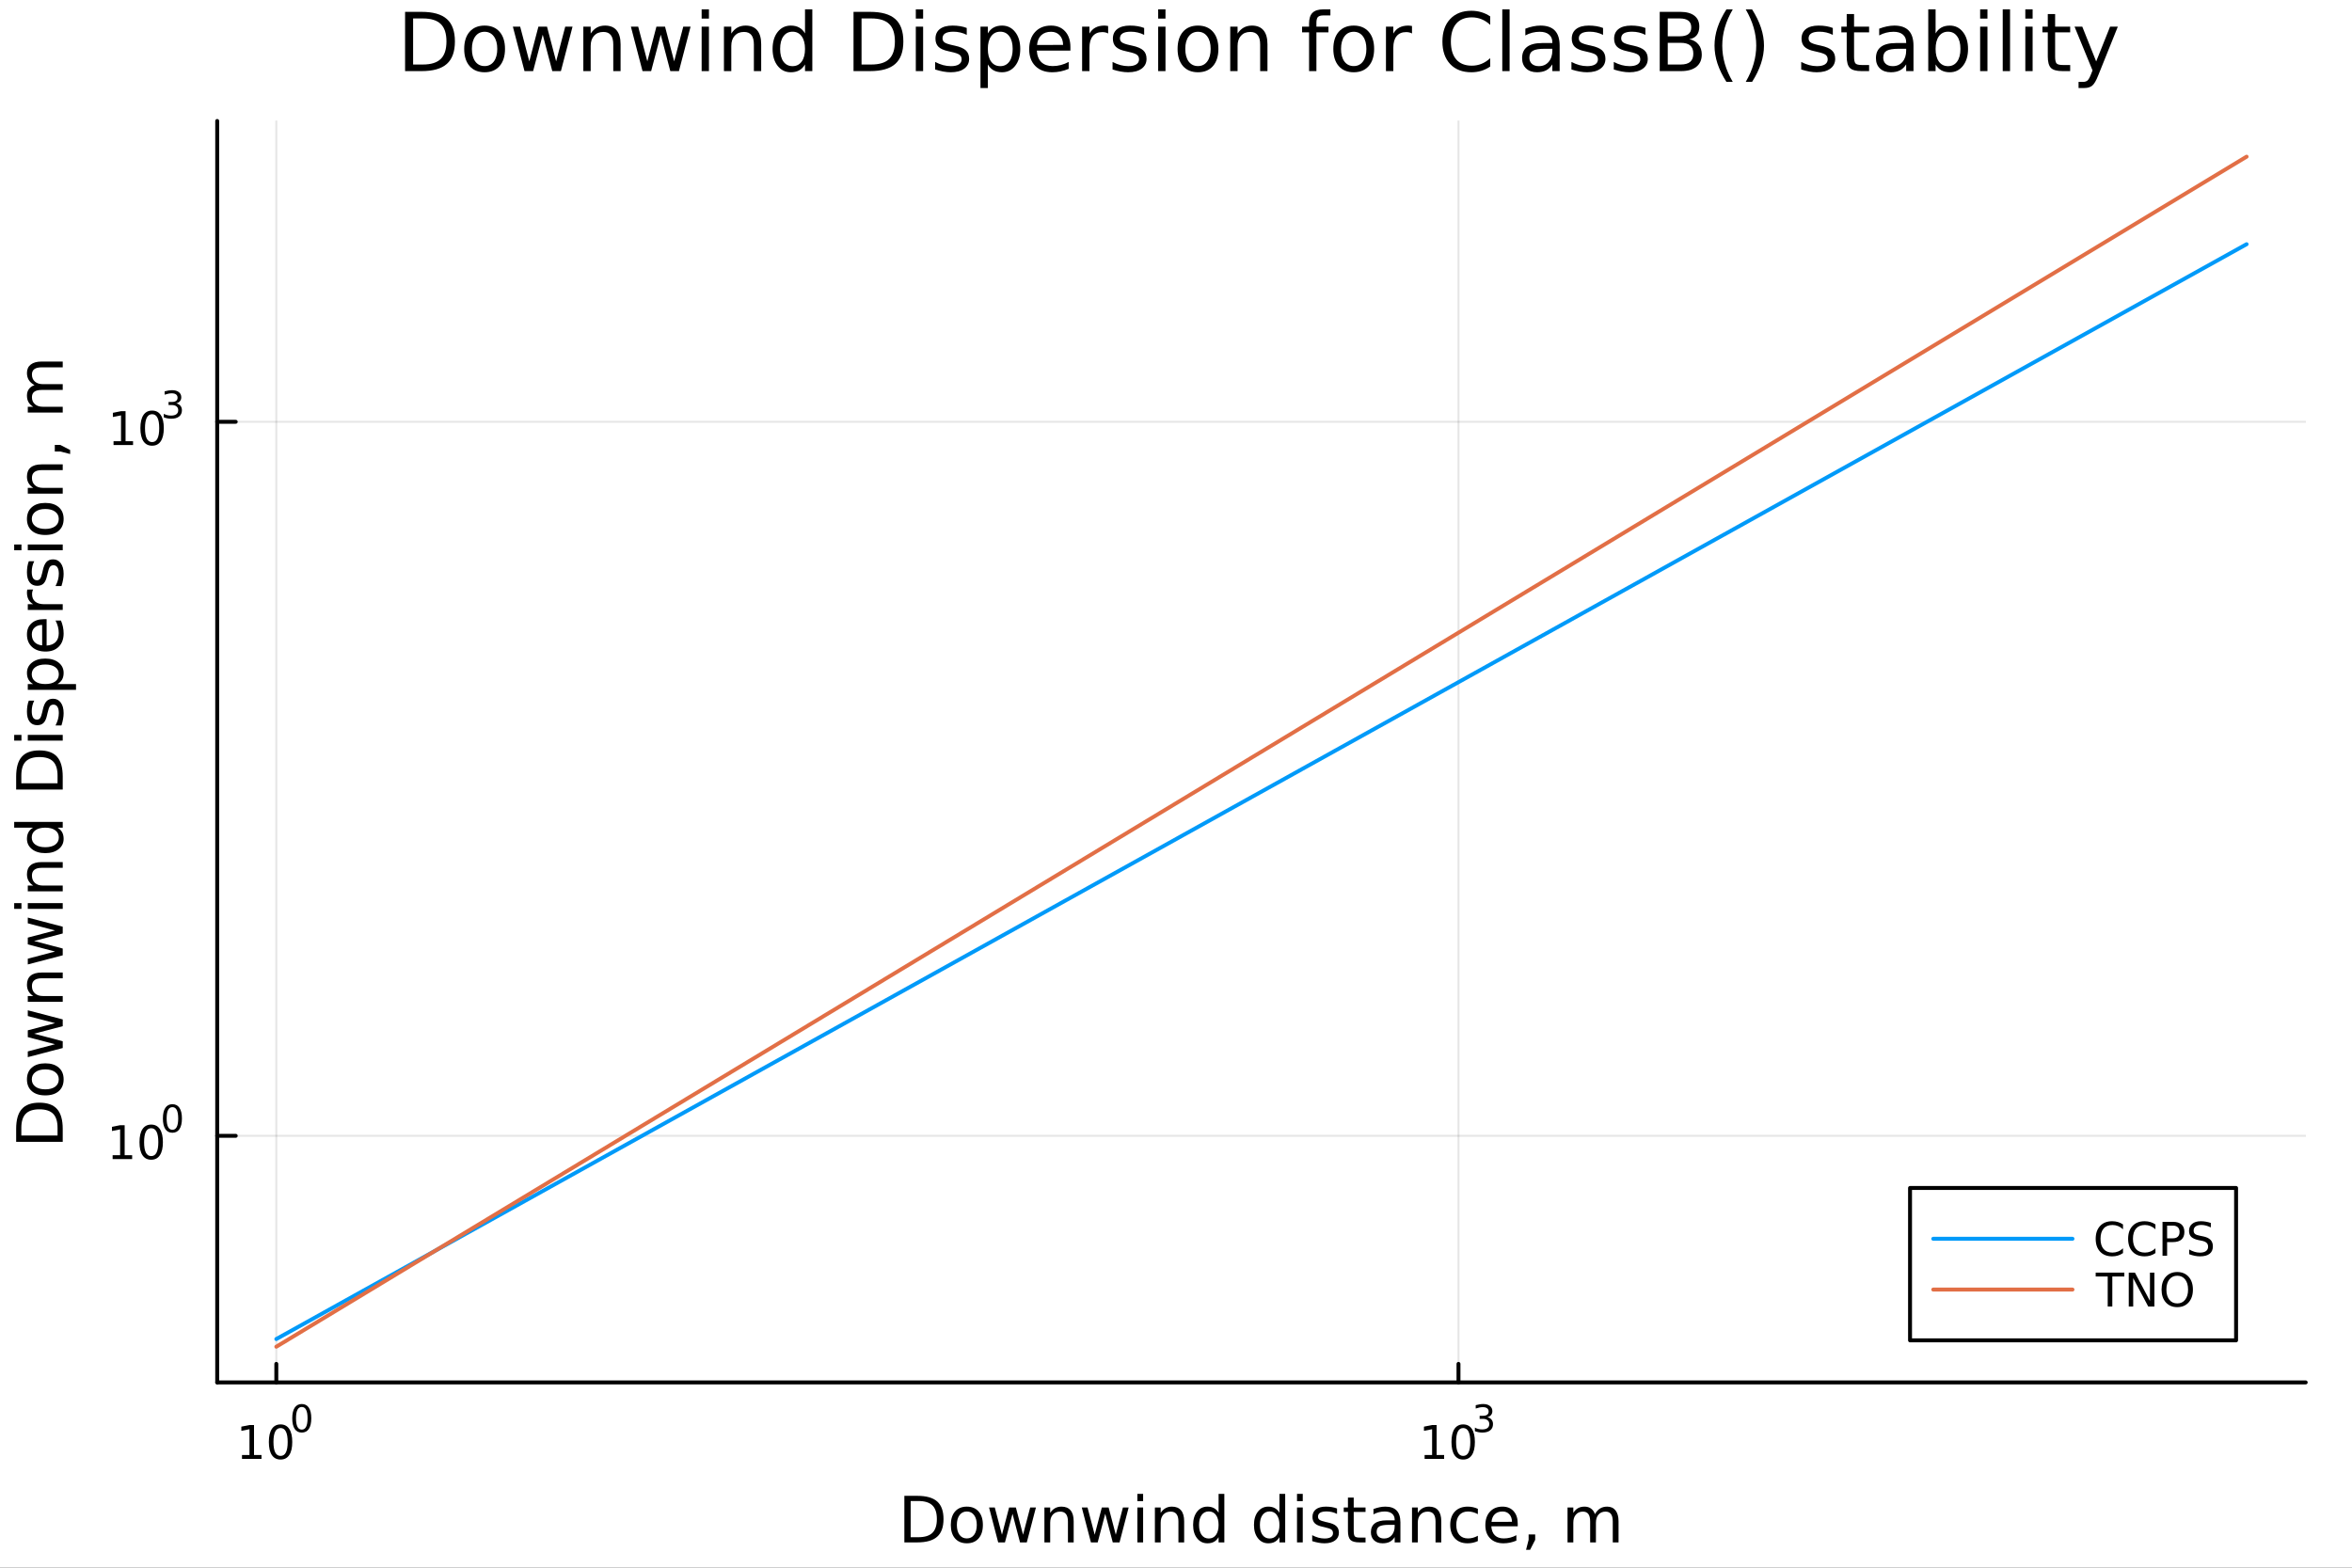 <?xml version="1.0" encoding="utf-8"?>
<svg xmlns="http://www.w3.org/2000/svg" xmlns:xlink="http://www.w3.org/1999/xlink" width="600" height="400" viewBox="0 0 2400 1600">
<rect x="0" y="0" width="2400" height="1600" fill="#333333" stroke="none"/>
<defs>
  <clipPath id="clip770">
    <rect x="0" y="0" width="2400" height="1600"/>
  </clipPath>
</defs>
<path clip-path="url(#clip770)" d="M0 1600 L2400 1600 L2400 0 L0 0  Z" fill="#ffffff" fill-rule="evenodd" fill-opacity="1"/>
<defs>
  <clipPath id="clip771">
    <rect x="480" y="0" width="1681" height="1600"/>
  </clipPath>
</defs>
<path clip-path="url(#clip770)" d="M221.637 1410.9 L2352.76 1410.9 L2352.76 123.472 L221.637 123.472  Z" fill="#ffffff" fill-rule="evenodd" fill-opacity="1"/>
<defs>
  <clipPath id="clip772">
    <rect x="221" y="123" width="2132" height="1288"/>
  </clipPath>
</defs>
<polyline clip-path="url(#clip772)" style="stroke:#000000; stroke-linecap:round; stroke-linejoin:round; stroke-width:2; stroke-opacity:0.1; fill:none" points="281.952,1410.9 281.952,123.472 "/>
<polyline clip-path="url(#clip772)" style="stroke:#000000; stroke-linecap:round; stroke-linejoin:round; stroke-width:2; stroke-opacity:0.1; fill:none" points="1488.25,1410.9 1488.25,123.472 "/>
<polyline clip-path="url(#clip772)" style="stroke:#000000; stroke-linecap:round; stroke-linejoin:round; stroke-width:2; stroke-opacity:0.1; fill:none" points="221.637,1159.23 2352.76,1159.23 "/>
<polyline clip-path="url(#clip772)" style="stroke:#000000; stroke-linecap:round; stroke-linejoin:round; stroke-width:2; stroke-opacity:0.1; fill:none" points="221.637,430.497 2352.76,430.497 "/>
<polyline clip-path="url(#clip770)" style="stroke:#000000; stroke-linecap:round; stroke-linejoin:round; stroke-width:4; stroke-opacity:1; fill:none" points="221.637,1410.9 2352.76,1410.9 "/>
<polyline clip-path="url(#clip770)" style="stroke:#000000; stroke-linecap:round; stroke-linejoin:round; stroke-width:4; stroke-opacity:1; fill:none" points="281.952,1410.9 281.952,1392 "/>
<polyline clip-path="url(#clip770)" style="stroke:#000000; stroke-linecap:round; stroke-linejoin:round; stroke-width:4; stroke-opacity:1; fill:none" points="1488.25,1410.9 1488.25,1392 "/>
<path clip-path="url(#clip770)" d="M246.935 1485.02 L254.573 1485.02 L254.573 1458.66 L246.263 1460.32 L246.263 1456.06 L254.527 1454.4 L259.203 1454.4 L259.203 1485.02 L266.842 1485.02 L266.842 1488.96 L246.935 1488.96 L246.935 1485.02 Z" fill="#000000" fill-rule="nonzero" fill-opacity="1" /><path clip-path="url(#clip770)" d="M286.286 1457.48 Q282.675 1457.48 280.846 1461.04 Q279.041 1464.58 279.041 1471.71 Q279.041 1478.82 280.846 1482.38 Q282.675 1485.92 286.286 1485.92 Q289.92 1485.92 291.726 1482.38 Q293.555 1478.82 293.555 1471.71 Q293.555 1464.58 291.726 1461.04 Q289.92 1457.48 286.286 1457.48 M286.286 1453.77 Q292.096 1453.77 295.152 1458.38 Q298.231 1462.96 298.231 1471.71 Q298.231 1480.44 295.152 1485.04 Q292.096 1489.63 286.286 1489.63 Q280.476 1489.63 277.397 1485.04 Q274.342 1480.44 274.342 1471.71 Q274.342 1462.96 277.397 1458.38 Q280.476 1453.77 286.286 1453.77 Z" fill="#000000" fill-rule="nonzero" fill-opacity="1" /><path clip-path="url(#clip770)" d="M307.935 1435.97 Q305.001 1435.97 303.516 1438.86 Q302.049 1441.74 302.049 1447.53 Q302.049 1453.31 303.516 1456.2 Q305.001 1459.08 307.935 1459.08 Q310.888 1459.08 312.355 1456.2 Q313.841 1453.31 313.841 1447.53 Q313.841 1441.74 312.355 1438.86 Q310.888 1435.97 307.935 1435.97 M307.935 1432.96 Q312.656 1432.96 315.139 1436.7 Q317.64 1440.43 317.64 1447.53 Q317.64 1454.62 315.139 1458.37 Q312.656 1462.09 307.935 1462.09 Q303.215 1462.09 300.713 1458.37 Q298.231 1454.62 298.231 1447.53 Q298.231 1440.43 300.713 1436.7 Q303.215 1432.96 307.935 1432.96 Z" fill="#000000" fill-rule="nonzero" fill-opacity="1" /><path clip-path="url(#clip770)" d="M1453.69 1485.02 L1461.33 1485.02 L1461.33 1458.66 L1453.02 1460.32 L1453.02 1456.06 L1461.28 1454.4 L1465.96 1454.4 L1465.96 1485.02 L1473.6 1485.02 L1473.6 1488.96 L1453.69 1488.96 L1453.69 1485.02 Z" fill="#000000" fill-rule="nonzero" fill-opacity="1" /><path clip-path="url(#clip770)" d="M1493.04 1457.48 Q1489.43 1457.48 1487.6 1461.04 Q1485.8 1464.58 1485.8 1471.71 Q1485.8 1478.82 1487.6 1482.38 Q1489.43 1485.92 1493.04 1485.92 Q1496.67 1485.92 1498.48 1482.38 Q1500.31 1478.82 1500.31 1471.71 Q1500.31 1464.58 1498.48 1461.04 Q1496.67 1457.48 1493.04 1457.48 M1493.04 1453.77 Q1498.85 1453.77 1501.91 1458.38 Q1504.99 1462.96 1504.99 1471.71 Q1504.99 1480.44 1501.91 1485.04 Q1498.85 1489.63 1493.04 1489.63 Q1487.23 1489.63 1484.15 1485.04 Q1481.1 1480.44 1481.1 1471.71 Q1481.1 1462.96 1484.15 1458.38 Q1487.23 1453.77 1493.04 1453.77 Z" fill="#000000" fill-rule="nonzero" fill-opacity="1" /><path clip-path="url(#clip770)" d="M1517.68 1446.41 Q1520.41 1446.99 1521.93 1448.83 Q1523.47 1450.68 1523.47 1453.38 Q1523.47 1457.54 1520.61 1459.82 Q1517.76 1462.09 1512.49 1462.09 Q1510.72 1462.09 1508.84 1461.73 Q1506.98 1461.4 1504.99 1460.7 L1504.99 1457.03 Q1506.56 1457.95 1508.45 1458.42 Q1510.33 1458.89 1512.38 1458.89 Q1515.95 1458.89 1517.81 1457.48 Q1519.69 1456.07 1519.69 1453.38 Q1519.69 1450.9 1517.94 1449.51 Q1516.21 1448.1 1513.11 1448.1 L1509.84 1448.1 L1509.84 1444.98 L1513.26 1444.98 Q1516.06 1444.98 1517.55 1443.87 Q1519.03 1442.74 1519.03 1440.63 Q1519.03 1438.47 1517.49 1437.32 Q1515.97 1436.16 1513.11 1436.16 Q1511.55 1436.16 1509.76 1436.49 Q1507.98 1436.83 1505.83 1437.55 L1505.83 1434.16 Q1507.99 1433.56 1509.88 1433.26 Q1511.77 1432.96 1513.45 1432.96 Q1517.77 1432.96 1520.29 1434.93 Q1522.81 1436.89 1522.81 1440.24 Q1522.81 1442.57 1521.48 1444.19 Q1520.14 1445.79 1517.68 1446.41 Z" fill="#000000" fill-rule="nonzero" fill-opacity="1" /><path clip-path="url(#clip770)" d="M929.253 1531.95 L929.253 1568.9 L937.019 1568.9 Q946.854 1568.9 951.405 1564.45 Q955.989 1559.99 955.989 1550.38 Q955.989 1540.83 951.405 1536.4 Q946.854 1531.95 937.019 1531.95 L929.253 1531.95 M922.823 1526.67 L936.032 1526.67 Q949.846 1526.67 956.307 1532.43 Q962.768 1538.16 962.768 1550.38 Q962.768 1562.66 956.275 1568.42 Q949.782 1574.19 936.032 1574.19 L922.823 1574.19 L922.823 1526.67 Z" fill="#000000" fill-rule="nonzero" fill-opacity="1" /><path clip-path="url(#clip770)" d="M986.576 1542.64 Q981.865 1542.64 979.128 1546.34 Q976.391 1550 976.391 1556.39 Q976.391 1562.79 979.096 1566.48 Q981.834 1570.14 986.576 1570.14 Q991.255 1570.14 993.992 1566.45 Q996.729 1562.76 996.729 1556.39 Q996.729 1550.06 993.992 1546.37 Q991.255 1542.64 986.576 1542.64 M986.576 1537.68 Q994.215 1537.68 998.575 1542.64 Q1002.94 1547.61 1002.94 1556.39 Q1002.94 1565.15 998.575 1570.14 Q994.215 1575.11 986.576 1575.11 Q978.905 1575.11 974.545 1570.14 Q970.216 1565.15 970.216 1556.39 Q970.216 1547.61 974.545 1542.64 Q978.905 1537.68 986.576 1537.68 Z" fill="#000000" fill-rule="nonzero" fill-opacity="1" /><path clip-path="url(#clip770)" d="M1009.24 1538.54 L1015.09 1538.54 L1022.41 1566.36 L1029.7 1538.54 L1036.61 1538.54 L1043.93 1566.36 L1051.22 1538.54 L1057.08 1538.54 L1047.75 1574.19 L1040.84 1574.19 L1033.17 1544.97 L1025.47 1574.19 L1018.56 1574.19 L1009.24 1538.54 Z" fill="#000000" fill-rule="nonzero" fill-opacity="1" /><path clip-path="url(#clip770)" d="M1095.59 1552.67 L1095.59 1574.19 L1089.73 1574.19 L1089.73 1552.86 Q1089.73 1547.8 1087.76 1545.29 Q1085.79 1542.77 1081.84 1542.77 Q1077.1 1542.77 1074.36 1545.79 Q1071.62 1548.82 1071.62 1554.04 L1071.62 1574.19 L1065.73 1574.19 L1065.73 1538.54 L1071.62 1538.54 L1071.62 1544.08 Q1073.72 1540.86 1076.56 1539.27 Q1079.42 1537.68 1083.14 1537.68 Q1089.29 1537.68 1092.44 1541.5 Q1095.59 1545.29 1095.59 1552.67 Z" fill="#000000" fill-rule="nonzero" fill-opacity="1" /><path clip-path="url(#clip770)" d="M1103.86 1538.54 L1109.72 1538.54 L1117.04 1566.36 L1124.33 1538.54 L1131.24 1538.54 L1138.56 1566.36 L1145.85 1538.54 L1151.7 1538.54 L1142.38 1574.19 L1135.47 1574.19 L1127.8 1544.97 L1120.1 1574.19 L1113.19 1574.19 L1103.86 1538.54 Z" fill="#000000" fill-rule="nonzero" fill-opacity="1" /><path clip-path="url(#clip770)" d="M1160.58 1538.54 L1166.44 1538.54 L1166.44 1574.19 L1160.58 1574.19 L1160.58 1538.54 M1160.58 1524.66 L1166.44 1524.66 L1166.44 1532.08 L1160.58 1532.08 L1160.58 1524.66 Z" fill="#000000" fill-rule="nonzero" fill-opacity="1" /><path clip-path="url(#clip770)" d="M1208.33 1552.67 L1208.33 1574.19 L1202.47 1574.19 L1202.47 1552.86 Q1202.47 1547.8 1200.5 1545.29 Q1198.52 1542.77 1194.58 1542.77 Q1189.83 1542.77 1187.1 1545.79 Q1184.36 1548.82 1184.36 1554.04 L1184.36 1574.19 L1178.47 1574.19 L1178.47 1538.54 L1184.36 1538.54 L1184.36 1544.08 Q1186.46 1540.86 1189.29 1539.27 Q1192.16 1537.68 1195.88 1537.68 Q1202.02 1537.68 1205.17 1541.5 Q1208.33 1545.29 1208.33 1552.67 Z" fill="#000000" fill-rule="nonzero" fill-opacity="1" /><path clip-path="url(#clip770)" d="M1243.46 1543.95 L1243.46 1524.66 L1249.32 1524.66 L1249.32 1574.19 L1243.46 1574.19 L1243.46 1568.84 Q1241.62 1572.02 1238.79 1573.58 Q1235.98 1575.11 1232.04 1575.11 Q1225.58 1575.11 1221.5 1569.95 Q1217.46 1564.8 1217.46 1556.39 Q1217.46 1547.99 1221.5 1542.83 Q1225.58 1537.68 1232.04 1537.68 Q1235.98 1537.68 1238.79 1539.24 Q1241.62 1540.77 1243.46 1543.95 M1223.51 1556.39 Q1223.51 1562.85 1226.15 1566.55 Q1228.82 1570.21 1233.47 1570.21 Q1238.12 1570.21 1240.79 1566.55 Q1243.46 1562.85 1243.46 1556.39 Q1243.46 1549.93 1240.79 1546.27 Q1238.12 1542.58 1233.47 1542.58 Q1228.82 1542.58 1226.15 1546.27 Q1223.51 1549.93 1223.51 1556.39 Z" fill="#000000" fill-rule="nonzero" fill-opacity="1" /><path clip-path="url(#clip770)" d="M1305.56 1543.95 L1305.56 1524.66 L1311.42 1524.66 L1311.42 1574.19 L1305.56 1574.19 L1305.56 1568.84 Q1303.72 1572.02 1300.88 1573.58 Q1298.08 1575.11 1294.14 1575.11 Q1287.67 1575.11 1283.6 1569.95 Q1279.56 1564.8 1279.56 1556.39 Q1279.56 1547.99 1283.6 1542.83 Q1287.67 1537.68 1294.14 1537.68 Q1298.08 1537.68 1300.88 1539.24 Q1303.72 1540.77 1305.56 1543.95 M1285.61 1556.39 Q1285.61 1562.85 1288.25 1566.55 Q1290.92 1570.21 1295.57 1570.21 Q1300.21 1570.21 1302.89 1566.55 Q1305.56 1562.85 1305.56 1556.39 Q1305.56 1549.93 1302.89 1546.27 Q1300.21 1542.58 1295.57 1542.58 Q1290.92 1542.58 1288.25 1546.27 Q1285.61 1549.93 1285.61 1556.39 Z" fill="#000000" fill-rule="nonzero" fill-opacity="1" /><path clip-path="url(#clip770)" d="M1323.48 1538.54 L1329.34 1538.54 L1329.34 1574.19 L1323.48 1574.19 L1323.48 1538.54 M1323.48 1524.66 L1329.34 1524.66 L1329.34 1532.08 L1323.48 1532.08 L1323.48 1524.66 Z" fill="#000000" fill-rule="nonzero" fill-opacity="1" /><path clip-path="url(#clip770)" d="M1364.32 1539.59 L1364.32 1545.13 Q1361.83 1543.85 1359.16 1543.22 Q1356.49 1542.58 1353.62 1542.58 Q1349.26 1542.58 1347.07 1543.92 Q1344.9 1545.25 1344.9 1547.93 Q1344.9 1549.96 1346.46 1551.14 Q1348.02 1552.29 1352.73 1553.34 L1354.74 1553.78 Q1360.98 1555.12 1363.58 1557.57 Q1366.23 1559.99 1366.23 1564.35 Q1366.23 1569.32 1362.28 1572.21 Q1358.37 1575.11 1351.49 1575.11 Q1348.63 1575.11 1345.51 1574.54 Q1342.42 1573.99 1338.98 1572.88 L1338.98 1566.83 Q1342.23 1568.52 1345.38 1569.38 Q1348.53 1570.21 1351.62 1570.21 Q1355.76 1570.21 1357.98 1568.81 Q1360.21 1567.37 1360.21 1564.8 Q1360.21 1562.41 1358.59 1561.14 Q1357 1559.86 1351.55 1558.68 L1349.52 1558.21 Q1344.07 1557.06 1341.66 1554.71 Q1339.24 1552.32 1339.24 1548.18 Q1339.24 1543.15 1342.8 1540.42 Q1346.37 1537.68 1352.92 1537.68 Q1356.17 1537.68 1359.03 1538.16 Q1361.9 1538.63 1364.32 1539.59 Z" fill="#000000" fill-rule="nonzero" fill-opacity="1" /><path clip-path="url(#clip770)" d="M1381.35 1528.42 L1381.35 1538.54 L1393.41 1538.54 L1393.41 1543.09 L1381.35 1543.09 L1381.35 1562.44 Q1381.35 1566.8 1382.52 1568.04 Q1383.73 1569.28 1387.39 1569.28 L1393.41 1569.28 L1393.41 1574.19 L1387.39 1574.19 Q1380.61 1574.19 1378.04 1571.67 Q1375.46 1569.12 1375.46 1562.44 L1375.46 1543.09 L1371.16 1543.09 L1371.16 1538.54 L1375.46 1538.54 L1375.46 1528.42 L1381.35 1528.42 Z" fill="#000000" fill-rule="nonzero" fill-opacity="1" /><path clip-path="url(#clip770)" d="M1417.31 1556.27 Q1410.21 1556.27 1407.48 1557.89 Q1404.74 1559.51 1404.74 1563.43 Q1404.74 1566.55 1406.78 1568.39 Q1408.85 1570.21 1412.38 1570.21 Q1417.25 1570.21 1420.18 1566.77 Q1423.14 1563.3 1423.14 1557.57 L1423.14 1556.27 L1417.31 1556.27 M1428.99 1553.85 L1428.99 1574.19 L1423.14 1574.19 L1423.14 1568.77 Q1421.13 1572.02 1418.14 1573.58 Q1415.15 1575.11 1410.82 1575.11 Q1405.34 1575.11 1402.1 1572.05 Q1398.88 1568.97 1398.88 1563.81 Q1398.88 1557.79 1402.89 1554.74 Q1406.94 1551.68 1414.92 1551.68 L1423.14 1551.68 L1423.14 1551.11 Q1423.14 1547.07 1420.46 1544.87 Q1417.82 1542.64 1413.01 1542.64 Q1409.96 1542.64 1407.06 1543.38 Q1404.17 1544.11 1401.49 1545.57 L1401.49 1540.16 Q1404.71 1538.92 1407.73 1538.31 Q1410.75 1537.68 1413.62 1537.68 Q1421.35 1537.68 1425.17 1541.69 Q1428.99 1545.7 1428.99 1553.85 Z" fill="#000000" fill-rule="nonzero" fill-opacity="1" /><path clip-path="url(#clip770)" d="M1470.69 1552.67 L1470.69 1574.19 L1464.83 1574.19 L1464.83 1552.86 Q1464.83 1547.8 1462.86 1545.29 Q1460.88 1542.77 1456.94 1542.77 Q1452.2 1542.77 1449.46 1545.79 Q1446.72 1548.82 1446.72 1554.04 L1446.72 1574.19 L1440.83 1574.19 L1440.83 1538.54 L1446.72 1538.54 L1446.72 1544.08 Q1448.82 1540.86 1451.65 1539.27 Q1454.52 1537.68 1458.24 1537.68 Q1464.39 1537.68 1467.54 1541.5 Q1470.69 1545.29 1470.69 1552.67 Z" fill="#000000" fill-rule="nonzero" fill-opacity="1" /><path clip-path="url(#clip770)" d="M1508.02 1539.91 L1508.02 1545.38 Q1505.54 1544.01 1503.03 1543.34 Q1500.54 1542.64 1498 1542.64 Q1492.3 1542.64 1489.15 1546.27 Q1486 1549.87 1486 1556.39 Q1486 1562.92 1489.15 1566.55 Q1492.3 1570.14 1498 1570.14 Q1500.54 1570.14 1503.03 1569.47 Q1505.54 1568.77 1508.02 1567.41 L1508.02 1572.82 Q1505.57 1573.96 1502.93 1574.54 Q1500.32 1575.11 1497.36 1575.11 Q1489.31 1575.11 1484.57 1570.05 Q1479.82 1564.99 1479.82 1556.39 Q1479.82 1547.67 1484.6 1542.68 Q1489.4 1537.68 1497.74 1537.68 Q1500.45 1537.68 1503.03 1538.25 Q1505.6 1538.79 1508.02 1539.91 Z" fill="#000000" fill-rule="nonzero" fill-opacity="1" /><path clip-path="url(#clip770)" d="M1548.7 1554.9 L1548.7 1557.76 L1521.77 1557.76 Q1522.15 1563.81 1525.4 1566.99 Q1528.68 1570.14 1534.5 1570.14 Q1537.88 1570.14 1541.03 1569.32 Q1544.21 1568.49 1547.33 1566.83 L1547.33 1572.37 Q1544.18 1573.71 1540.87 1574.41 Q1537.56 1575.11 1534.15 1575.11 Q1525.62 1575.11 1520.63 1570.14 Q1515.66 1565.18 1515.66 1556.71 Q1515.66 1547.96 1520.37 1542.83 Q1525.11 1537.68 1533.14 1537.68 Q1540.33 1537.68 1544.5 1542.33 Q1548.7 1546.94 1548.7 1554.9 M1542.84 1553.18 Q1542.78 1548.37 1540.14 1545.51 Q1537.53 1542.64 1533.2 1542.64 Q1528.3 1542.64 1525.34 1545.41 Q1522.41 1548.18 1521.96 1553.21 L1542.84 1553.18 Z" fill="#000000" fill-rule="nonzero" fill-opacity="1" /><path clip-path="url(#clip770)" d="M1559.81 1566.1 L1566.52 1566.1 L1566.52 1571.58 L1561.3 1581.76 L1557.2 1581.76 L1559.81 1571.58 L1559.81 1566.1 Z" fill="#000000" fill-rule="nonzero" fill-opacity="1" /><path clip-path="url(#clip770)" d="M1627.51 1545.38 Q1629.7 1541.43 1632.76 1539.56 Q1635.81 1537.68 1639.95 1537.68 Q1645.52 1537.68 1648.55 1541.59 Q1651.57 1545.48 1651.57 1552.67 L1651.57 1574.19 L1645.68 1574.19 L1645.68 1552.86 Q1645.68 1547.74 1643.87 1545.25 Q1642.05 1542.77 1638.33 1542.77 Q1633.78 1542.77 1631.14 1545.79 Q1628.49 1548.82 1628.49 1554.04 L1628.49 1574.19 L1622.61 1574.19 L1622.61 1552.86 Q1622.61 1547.7 1620.79 1545.25 Q1618.98 1542.77 1615.19 1542.77 Q1610.7 1542.77 1608.06 1545.83 Q1605.42 1548.85 1605.42 1554.04 L1605.42 1574.19 L1599.53 1574.19 L1599.53 1538.54 L1605.42 1538.54 L1605.42 1544.08 Q1607.42 1540.8 1610.22 1539.24 Q1613.03 1537.68 1616.88 1537.68 Q1620.76 1537.68 1623.46 1539.65 Q1626.2 1541.62 1627.51 1545.38 Z" fill="#000000" fill-rule="nonzero" fill-opacity="1" /><polyline clip-path="url(#clip770)" style="stroke:#000000; stroke-linecap:round; stroke-linejoin:round; stroke-width:4; stroke-opacity:1; fill:none" points="221.637,1410.9 221.637,123.472 "/>
<polyline clip-path="url(#clip770)" style="stroke:#000000; stroke-linecap:round; stroke-linejoin:round; stroke-width:4; stroke-opacity:1; fill:none" points="221.637,1159.23 240.535,1159.23 "/>
<polyline clip-path="url(#clip770)" style="stroke:#000000; stroke-linecap:round; stroke-linejoin:round; stroke-width:4; stroke-opacity:1; fill:none" points="221.637,430.497 240.535,430.497 "/>
<path clip-path="url(#clip770)" d="M114.931 1179.02 L122.57 1179.02 L122.57 1152.65 L114.26 1154.32 L114.26 1150.06 L122.524 1148.4 L127.2 1148.4 L127.2 1179.02 L134.839 1179.02 L134.839 1182.96 L114.931 1182.96 L114.931 1179.02 Z" fill="#000000" fill-rule="nonzero" fill-opacity="1" /><path clip-path="url(#clip770)" d="M154.283 1151.47 Q150.672 1151.47 148.843 1155.04 Q147.038 1158.58 147.038 1165.71 Q147.038 1172.82 148.843 1176.38 Q150.672 1179.92 154.283 1179.92 Q157.917 1179.92 159.723 1176.38 Q161.552 1172.82 161.552 1165.71 Q161.552 1158.58 159.723 1155.04 Q157.917 1151.47 154.283 1151.47 M154.283 1147.77 Q160.093 1147.77 163.149 1152.38 Q166.227 1156.96 166.227 1165.71 Q166.227 1174.44 163.149 1179.04 Q160.093 1183.63 154.283 1183.63 Q148.473 1183.63 145.394 1179.04 Q142.339 1174.44 142.339 1165.71 Q142.339 1156.96 145.394 1152.38 Q148.473 1147.77 154.283 1147.77 Z" fill="#000000" fill-rule="nonzero" fill-opacity="1" /><path clip-path="url(#clip770)" d="M175.932 1129.97 Q172.998 1129.97 171.512 1132.86 Q170.045 1135.74 170.045 1141.53 Q170.045 1147.31 171.512 1150.2 Q172.998 1153.08 175.932 1153.08 Q178.885 1153.08 180.352 1150.2 Q181.838 1147.31 181.838 1141.53 Q181.838 1135.74 180.352 1132.86 Q178.885 1129.97 175.932 1129.97 M175.932 1126.96 Q180.653 1126.96 183.136 1130.7 Q185.637 1134.42 185.637 1141.53 Q185.637 1148.62 183.136 1152.37 Q180.653 1156.09 175.932 1156.09 Q171.212 1156.09 168.71 1152.37 Q166.227 1148.62 166.227 1141.53 Q166.227 1134.42 168.71 1130.7 Q171.212 1126.96 175.932 1126.96 Z" fill="#000000" fill-rule="nonzero" fill-opacity="1" /><path clip-path="url(#clip770)" d="M115.853 450.289 L123.492 450.289 L123.492 423.924 L115.182 425.59 L115.182 421.331 L123.446 419.665 L128.121 419.665 L128.121 450.289 L135.76 450.289 L135.76 454.225 L115.853 454.225 L115.853 450.289 Z" fill="#000000" fill-rule="nonzero" fill-opacity="1" /><path clip-path="url(#clip770)" d="M155.205 422.743 Q151.594 422.743 149.765 426.308 Q147.959 429.85 147.959 436.979 Q147.959 444.086 149.765 447.651 Q151.594 451.192 155.205 451.192 Q158.839 451.192 160.644 447.651 Q162.473 444.086 162.473 436.979 Q162.473 429.85 160.644 426.308 Q158.839 422.743 155.205 422.743 M155.205 419.04 Q161.015 419.04 164.07 423.646 Q167.149 428.229 167.149 436.979 Q167.149 445.706 164.07 450.313 Q161.015 454.896 155.205 454.896 Q149.395 454.896 146.316 450.313 Q143.26 445.706 143.26 436.979 Q143.26 428.229 146.316 423.646 Q149.395 419.04 155.205 419.04 Z" fill="#000000" fill-rule="nonzero" fill-opacity="1" /><path clip-path="url(#clip770)" d="M179.844 411.674 Q182.571 412.257 184.095 414.1 Q185.637 415.943 185.637 418.652 Q185.637 422.808 182.778 425.084 Q179.92 427.36 174.653 427.36 Q172.885 427.36 171.005 427.002 Q169.143 426.664 167.149 425.968 L167.149 422.3 Q168.729 423.222 170.61 423.692 Q172.49 424.162 174.541 424.162 Q178.114 424.162 179.976 422.752 Q181.857 421.341 181.857 418.652 Q181.857 416.169 180.108 414.777 Q178.377 413.367 175.274 413.367 L172.001 413.367 L172.001 410.245 L175.424 410.245 Q178.227 410.245 179.713 409.135 Q181.198 408.006 181.198 405.9 Q181.198 403.737 179.656 402.59 Q178.133 401.424 175.274 401.424 Q173.713 401.424 171.926 401.762 Q170.139 402.101 167.995 402.815 L167.995 399.43 Q170.158 398.828 172.039 398.527 Q173.939 398.226 175.613 398.226 Q179.938 398.226 182.459 400.201 Q184.979 402.157 184.979 405.505 Q184.979 407.837 183.643 409.455 Q182.308 411.053 179.844 411.674 Z" fill="#000000" fill-rule="nonzero" fill-opacity="1" /><path clip-path="url(#clip770)" d="M21.768 1158.93 L58.721 1158.93 L58.721 1151.16 Q58.721 1141.33 54.265 1136.78 Q49.809 1132.19 40.196 1132.19 Q30.648 1132.19 26.224 1136.78 Q21.768 1141.33 21.768 1151.16 L21.768 1158.93 M16.484 1165.36 L16.484 1152.15 Q16.484 1138.34 22.245 1131.88 Q27.974 1125.41 40.196 1125.41 Q52.482 1125.41 58.243 1131.91 Q64.004 1138.4 64.004 1152.15 L64.004 1165.36 L16.484 1165.36 Z" fill="#000000" fill-rule="nonzero" fill-opacity="1" /><path clip-path="url(#clip770)" d="M32.462 1101.61 Q32.462 1106.32 36.154 1109.05 Q39.815 1111.79 46.212 1111.79 Q52.609 1111.79 56.302 1109.09 Q59.962 1106.35 59.962 1101.61 Q59.962 1096.93 56.27 1094.19 Q52.578 1091.45 46.212 1091.45 Q39.878 1091.45 36.186 1094.19 Q32.462 1096.93 32.462 1101.61 M27.497 1101.61 Q27.497 1093.97 32.462 1089.61 Q37.427 1085.25 46.212 1085.25 Q54.965 1085.25 59.962 1089.61 Q64.927 1093.97 64.927 1101.61 Q64.927 1109.28 59.962 1113.64 Q54.965 1117.97 46.212 1117.97 Q37.427 1117.97 32.462 1113.64 Q27.497 1109.28 27.497 1101.61 Z" fill="#000000" fill-rule="nonzero" fill-opacity="1" /><path clip-path="url(#clip770)" d="M28.356 1078.94 L28.356 1073.09 L56.174 1065.77 L28.356 1058.48 L28.356 1051.57 L56.174 1044.25 L28.356 1036.96 L28.356 1031.11 L64.004 1040.43 L64.004 1047.34 L34.786 1055.01 L64.004 1062.71 L64.004 1069.62 L28.356 1078.94 Z" fill="#000000" fill-rule="nonzero" fill-opacity="1" /><path clip-path="url(#clip770)" d="M42.488 992.594 L64.004 992.594 L64.004 998.451 L42.679 998.451 Q37.618 998.451 35.104 1000.42 Q32.589 1002.4 32.589 1006.34 Q32.589 1011.09 35.613 1013.82 Q38.637 1016.56 43.857 1016.56 L64.004 1016.56 L64.004 1022.45 L28.356 1022.45 L28.356 1016.56 L33.894 1016.56 Q30.68 1014.46 29.088 1011.63 Q27.497 1008.76 27.497 1005.04 Q27.497 998.896 31.316 995.745 Q35.104 992.594 42.488 992.594 Z" fill="#000000" fill-rule="nonzero" fill-opacity="1" /><path clip-path="url(#clip770)" d="M28.356 984.319 L28.356 978.462 L56.174 971.142 L28.356 963.853 L28.356 956.946 L56.174 949.626 L28.356 942.337 L28.356 936.48 L64.004 945.806 L64.004 952.713 L34.786 960.384 L64.004 968.086 L64.004 974.993 L28.356 984.319 Z" fill="#000000" fill-rule="nonzero" fill-opacity="1" /><path clip-path="url(#clip770)" d="M28.356 927.6 L28.356 921.744 L64.004 921.744 L64.004 927.6 L28.356 927.6 M14.479 927.6 L14.479 921.744 L21.895 921.744 L21.895 927.6 L14.479 927.6 Z" fill="#000000" fill-rule="nonzero" fill-opacity="1" /><path clip-path="url(#clip770)" d="M42.488 879.857 L64.004 879.857 L64.004 885.714 L42.679 885.714 Q37.618 885.714 35.104 887.687 Q32.589 889.661 32.589 893.607 Q32.589 898.35 35.613 901.087 Q38.637 903.824 43.857 903.824 L64.004 903.824 L64.004 909.713 L28.356 909.713 L28.356 903.824 L33.894 903.824 Q30.68 901.724 29.088 898.891 Q27.497 896.026 27.497 892.302 Q27.497 886.159 31.316 883.008 Q35.104 879.857 42.488 879.857 Z" fill="#000000" fill-rule="nonzero" fill-opacity="1" /><path clip-path="url(#clip770)" d="M33.767 844.719 L14.479 844.719 L14.479 838.862 L64.004 838.862 L64.004 844.719 L58.657 844.719 Q61.84 846.565 63.399 849.397 Q64.927 852.198 64.927 856.145 Q64.927 862.606 59.771 866.68 Q54.615 870.723 46.212 870.723 Q37.809 870.723 32.653 866.68 Q27.497 862.606 27.497 856.145 Q27.497 852.198 29.056 849.397 Q30.584 846.565 33.767 844.719 M46.212 864.675 Q52.673 864.675 56.365 862.033 Q60.026 859.36 60.026 854.713 Q60.026 850.066 56.365 847.392 Q52.673 844.719 46.212 844.719 Q39.751 844.719 36.09 847.392 Q32.398 850.066 32.398 854.713 Q32.398 859.36 36.09 862.033 Q39.751 864.675 46.212 864.675 Z" fill="#000000" fill-rule="nonzero" fill-opacity="1" /><path clip-path="url(#clip770)" d="M21.768 799.395 L58.721 799.395 L58.721 791.629 Q58.721 781.794 54.265 777.242 Q49.809 772.659 40.196 772.659 Q30.648 772.659 26.224 777.242 Q21.768 781.794 21.768 791.629 L21.768 799.395 M16.484 805.824 L16.484 792.615 Q16.484 778.802 22.245 772.341 Q27.974 765.879 40.196 765.879 Q52.482 765.879 58.243 772.372 Q64.004 778.865 64.004 792.615 L64.004 805.824 L16.484 805.824 Z" fill="#000000" fill-rule="nonzero" fill-opacity="1" /><path clip-path="url(#clip770)" d="M28.356 755.885 L28.356 750.029 L64.004 750.029 L64.004 755.885 L28.356 755.885 M14.479 755.885 L14.479 750.029 L21.895 750.029 L21.895 755.885 L14.479 755.885 Z" fill="#000000" fill-rule="nonzero" fill-opacity="1" /><path clip-path="url(#clip770)" d="M29.407 715.049 L34.945 715.049 Q33.672 717.532 33.035 720.205 Q32.398 722.879 32.398 725.744 Q32.398 730.104 33.735 732.3 Q35.072 734.465 37.746 734.465 Q39.783 734.465 40.96 732.905 Q42.106 731.345 43.157 726.635 L43.602 724.63 Q44.939 718.391 47.39 715.781 Q49.809 713.14 54.169 713.14 Q59.134 713.14 62.031 717.086 Q64.927 721.001 64.927 727.876 Q64.927 730.741 64.354 733.86 Q63.813 736.947 62.699 740.385 L56.652 740.385 Q58.339 737.138 59.198 733.987 Q60.026 730.836 60.026 727.749 Q60.026 723.611 58.625 721.383 Q57.193 719.155 54.615 719.155 Q52.228 719.155 50.955 720.778 Q49.681 722.37 48.504 727.812 L48.026 729.85 Q46.88 735.292 44.525 737.711 Q42.138 740.13 38 740.13 Q32.971 740.13 30.234 736.565 Q27.497 733.001 27.497 726.444 Q27.497 723.197 27.974 720.333 Q28.452 717.468 29.407 715.049 Z" fill="#000000" fill-rule="nonzero" fill-opacity="1" /><path clip-path="url(#clip770)" d="M58.657 698.148 L77.563 698.148 L77.563 704.037 L28.356 704.037 L28.356 698.148 L33.767 698.148 Q30.584 696.302 29.056 693.501 Q27.497 690.669 27.497 686.754 Q27.497 680.261 32.653 676.218 Q37.809 672.144 46.212 672.144 Q54.615 672.144 59.771 676.218 Q64.927 680.261 64.927 686.754 Q64.927 690.669 63.399 693.501 Q61.84 696.302 58.657 698.148 M46.212 678.224 Q39.751 678.224 36.09 680.897 Q32.398 683.539 32.398 688.186 Q32.398 692.833 36.09 695.507 Q39.751 698.148 46.212 698.148 Q52.673 698.148 56.365 695.507 Q60.026 692.833 60.026 688.186 Q60.026 683.539 56.365 680.897 Q52.673 678.224 46.212 678.224 Z" fill="#000000" fill-rule="nonzero" fill-opacity="1" /><path clip-path="url(#clip770)" d="M44.716 631.945 L47.581 631.945 L47.581 658.872 Q53.628 658.49 56.811 655.243 Q59.962 651.965 59.962 646.14 Q59.962 642.767 59.134 639.616 Q58.307 636.433 56.652 633.314 L62.19 633.314 Q63.527 636.465 64.227 639.775 Q64.927 643.085 64.927 646.491 Q64.927 655.021 59.962 660.018 Q54.997 664.983 46.53 664.983 Q37.777 664.983 32.653 660.272 Q27.497 655.53 27.497 647.509 Q27.497 640.316 32.144 636.146 Q36.759 631.945 44.716 631.945 M42.997 637.801 Q38.191 637.865 35.327 640.507 Q32.462 643.117 32.462 647.445 Q32.462 652.347 35.231 655.307 Q38 658.235 43.029 658.681 L42.997 637.801 Z" fill="#000000" fill-rule="nonzero" fill-opacity="1" /><path clip-path="url(#clip770)" d="M33.831 601.676 Q33.258 602.663 33.003 603.84 Q32.717 604.986 32.717 606.387 Q32.717 611.352 35.963 614.025 Q39.178 616.667 45.225 616.667 L64.004 616.667 L64.004 622.556 L28.356 622.556 L28.356 616.667 L33.894 616.667 Q30.648 614.821 29.088 611.861 Q27.497 608.901 27.497 604.668 Q27.497 604.063 27.592 603.331 Q27.656 602.599 27.815 601.708 L33.831 601.676 Z" fill="#000000" fill-rule="nonzero" fill-opacity="1" /><path clip-path="url(#clip770)" d="M29.407 572.808 L34.945 572.808 Q33.672 575.29 33.035 577.964 Q32.398 580.637 32.398 583.502 Q32.398 587.862 33.735 590.059 Q35.072 592.223 37.746 592.223 Q39.783 592.223 40.96 590.663 Q42.106 589.104 43.157 584.393 L43.602 582.388 Q44.939 576.15 47.39 573.54 Q49.809 570.898 54.169 570.898 Q59.134 570.898 62.031 574.845 Q64.927 578.759 64.927 585.634 Q64.927 588.499 64.354 591.618 Q63.813 594.706 62.699 598.143 L56.652 598.143 Q58.339 594.897 59.198 591.746 Q60.026 588.594 60.026 585.507 Q60.026 581.369 58.625 579.141 Q57.193 576.913 54.615 576.913 Q52.228 576.913 50.955 578.537 Q49.681 580.128 48.504 585.571 L48.026 587.608 Q46.88 593.05 44.525 595.469 Q42.138 597.888 38 597.888 Q32.971 597.888 30.234 594.324 Q27.497 590.759 27.497 584.202 Q27.497 580.956 27.974 578.091 Q28.452 575.227 29.407 572.808 Z" fill="#000000" fill-rule="nonzero" fill-opacity="1" /><path clip-path="url(#clip770)" d="M28.356 561.572 L28.356 555.716 L64.004 555.716 L64.004 561.572 L28.356 561.572 M14.479 561.572 L14.479 555.716 L21.895 555.716 L21.895 561.572 L14.479 561.572 Z" fill="#000000" fill-rule="nonzero" fill-opacity="1" /><path clip-path="url(#clip770)" d="M32.462 529.648 Q32.462 534.359 36.154 537.096 Q39.815 539.833 46.212 539.833 Q52.609 539.833 56.302 537.128 Q59.962 534.39 59.962 529.648 Q59.962 524.969 56.27 522.232 Q52.578 519.495 46.212 519.495 Q39.878 519.495 36.186 522.232 Q32.462 524.969 32.462 529.648 M27.497 529.648 Q27.497 522.009 32.462 517.649 Q37.427 513.288 46.212 513.288 Q54.965 513.288 59.962 517.649 Q64.927 522.009 64.927 529.648 Q64.927 537.319 59.962 541.679 Q54.965 546.008 46.212 546.008 Q37.427 546.008 32.462 541.679 Q27.497 537.319 27.497 529.648 Z" fill="#000000" fill-rule="nonzero" fill-opacity="1" /><path clip-path="url(#clip770)" d="M42.488 473.948 L64.004 473.948 L64.004 479.805 L42.679 479.805 Q37.618 479.805 35.104 481.778 Q32.589 483.751 32.589 487.698 Q32.589 492.44 35.613 495.178 Q38.637 497.915 43.857 497.915 L64.004 497.915 L64.004 503.803 L28.356 503.803 L28.356 497.915 L33.894 497.915 Q30.68 495.814 29.088 492.982 Q27.497 490.117 27.497 486.393 Q27.497 480.25 31.316 477.099 Q35.104 473.948 42.488 473.948 Z" fill="#000000" fill-rule="nonzero" fill-opacity="1" /><path clip-path="url(#clip770)" d="M55.92 460.771 L55.92 454.055 L61.394 454.055 L71.579 459.275 L71.579 463.381 L61.394 460.771 L55.92 460.771 Z" fill="#000000" fill-rule="nonzero" fill-opacity="1" /><path clip-path="url(#clip770)" d="M35.199 393.072 Q31.253 390.876 29.375 387.82 Q27.497 384.765 27.497 380.627 Q27.497 375.057 31.412 372.033 Q35.295 369.009 42.488 369.009 L64.004 369.009 L64.004 374.898 L42.679 374.898 Q37.555 374.898 35.072 376.712 Q32.589 378.526 32.589 382.25 Q32.589 386.802 35.613 389.443 Q38.637 392.085 43.857 392.085 L64.004 392.085 L64.004 397.973 L42.679 397.973 Q37.523 397.973 35.072 399.788 Q32.589 401.602 32.589 405.389 Q32.589 409.877 35.645 412.519 Q38.669 415.161 43.857 415.161 L64.004 415.161 L64.004 421.049 L28.356 421.049 L28.356 415.161 L33.894 415.161 Q30.616 413.156 29.056 410.355 Q27.497 407.554 27.497 403.703 Q27.497 399.819 29.47 397.114 Q31.444 394.377 35.199 393.072 Z" fill="#000000" fill-rule="nonzero" fill-opacity="1" /><path clip-path="url(#clip770)" d="M421.539 18.82 L421.539 65.852 L431.423 65.852 Q443.94 65.852 449.733 60.18 Q455.566 54.509 455.566 42.275 Q455.566 30.122 449.733 24.492 Q443.94 18.82 431.423 18.82 L421.539 18.82 M413.356 12.096 L430.167 12.096 Q447.748 12.096 455.971 19.428 Q464.195 26.72 464.195 42.275 Q464.195 57.912 455.931 65.244 Q447.667 72.576 430.167 72.576 L413.356 72.576 L413.356 12.096 Z" fill="#000000" fill-rule="nonzero" fill-opacity="1" /><path clip-path="url(#clip770)" d="M494.495 32.431 Q488.5 32.431 485.016 37.131 Q481.532 41.789 481.532 49.931 Q481.532 58.074 484.976 62.773 Q488.459 67.431 494.495 67.431 Q500.45 67.431 503.934 62.732 Q507.418 58.033 507.418 49.931 Q507.418 41.87 503.934 37.171 Q500.45 32.431 494.495 32.431 M494.495 26.112 Q504.217 26.112 509.767 32.431 Q515.317 38.751 515.317 49.931 Q515.317 61.071 509.767 67.431 Q504.217 73.751 494.495 73.751 Q484.733 73.751 479.183 67.431 Q473.674 61.071 473.674 49.931 Q473.674 38.751 479.183 32.431 Q484.733 26.112 494.495 26.112 Z" fill="#000000" fill-rule="nonzero" fill-opacity="1" /><path clip-path="url(#clip770)" d="M523.338 27.206 L530.791 27.206 L540.108 62.611 L549.385 27.206 L558.176 27.206 L567.493 62.611 L576.769 27.206 L584.223 27.206 L572.354 72.576 L563.563 72.576 L553.801 35.389 L543.997 72.576 L535.207 72.576 L523.338 27.206 Z" fill="#000000" fill-rule="nonzero" fill-opacity="1" /><path clip-path="url(#clip770)" d="M633.239 45.192 L633.239 72.576 L625.785 72.576 L625.785 45.435 Q625.785 38.994 623.274 35.794 Q620.762 32.594 615.739 32.594 Q609.703 32.594 606.219 36.442 Q602.735 40.29 602.735 46.934 L602.735 72.576 L595.241 72.576 L595.241 27.206 L602.735 27.206 L602.735 34.254 Q605.409 30.163 609.014 28.138 Q612.66 26.112 617.4 26.112 Q625.218 26.112 629.228 30.973 Q633.239 35.794 633.239 45.192 Z" fill="#000000" fill-rule="nonzero" fill-opacity="1" /><path clip-path="url(#clip770)" d="M643.771 27.206 L651.225 27.206 L660.542 62.611 L669.818 27.206 L678.609 27.206 L687.926 62.611 L697.203 27.206 L704.656 27.206 L692.787 72.576 L683.997 72.576 L674.234 35.389 L664.431 72.576 L655.64 72.576 L643.771 27.206 Z" fill="#000000" fill-rule="nonzero" fill-opacity="1" /><path clip-path="url(#clip770)" d="M715.958 27.206 L723.412 27.206 L723.412 72.576 L715.958 72.576 L715.958 27.206 M715.958 9.544 L723.412 9.544 L723.412 18.983 L715.958 18.983 L715.958 9.544 Z" fill="#000000" fill-rule="nonzero" fill-opacity="1" /><path clip-path="url(#clip770)" d="M776.722 45.192 L776.722 72.576 L769.268 72.576 L769.268 45.435 Q769.268 38.994 766.757 35.794 Q764.245 32.594 759.222 32.594 Q753.186 32.594 749.702 36.442 Q746.218 40.29 746.218 46.934 L746.218 72.576 L738.724 72.576 L738.724 27.206 L746.218 27.206 L746.218 34.254 Q748.892 30.163 752.497 28.138 Q756.143 26.112 760.883 26.112 Q768.701 26.112 772.711 30.973 Q776.722 35.794 776.722 45.192 Z" fill="#000000" fill-rule="nonzero" fill-opacity="1" /><path clip-path="url(#clip770)" d="M821.444 34.092 L821.444 9.544 L828.897 9.544 L828.897 72.576 L821.444 72.576 L821.444 65.77 Q819.094 69.821 815.489 71.806 Q811.924 73.751 806.901 73.751 Q798.678 73.751 793.493 67.188 Q788.348 60.626 788.348 49.931 Q788.348 39.237 793.493 32.675 Q798.678 26.112 806.901 26.112 Q811.924 26.112 815.489 28.097 Q819.094 30.041 821.444 34.092 M796.045 49.931 Q796.045 58.155 799.407 62.854 Q802.81 67.512 808.724 67.512 Q814.638 67.512 818.041 62.854 Q821.444 58.155 821.444 49.931 Q821.444 41.708 818.041 37.05 Q814.638 32.35 808.724 32.35 Q802.81 32.35 799.407 37.05 Q796.045 41.708 796.045 49.931 Z" fill="#000000" fill-rule="nonzero" fill-opacity="1" /><path clip-path="url(#clip770)" d="M879.129 18.82 L879.129 65.852 L889.013 65.852 Q901.53 65.852 907.323 60.18 Q913.156 54.509 913.156 42.275 Q913.156 30.122 907.323 24.492 Q901.53 18.82 889.013 18.82 L879.129 18.82 M870.946 12.096 L887.757 12.096 Q905.338 12.096 913.561 19.428 Q921.785 26.72 921.785 42.275 Q921.785 57.912 913.521 65.244 Q905.257 72.576 887.757 72.576 L870.946 72.576 L870.946 12.096 Z" fill="#000000" fill-rule="nonzero" fill-opacity="1" /><path clip-path="url(#clip770)" d="M934.505 27.206 L941.958 27.206 L941.958 72.576 L934.505 72.576 L934.505 27.206 M934.505 9.544 L941.958 9.544 L941.958 18.983 L934.505 18.983 L934.505 9.544 Z" fill="#000000" fill-rule="nonzero" fill-opacity="1" /><path clip-path="url(#clip770)" d="M986.478 28.543 L986.478 35.591 Q983.318 33.971 979.915 33.161 Q976.512 32.35 972.867 32.35 Q967.317 32.35 964.522 34.052 Q961.767 35.753 961.767 39.156 Q961.767 41.749 963.752 43.248 Q965.737 44.706 971.732 46.043 L974.284 46.61 Q982.224 48.311 985.546 51.43 Q988.908 54.509 988.908 60.059 Q988.908 66.378 983.885 70.064 Q978.902 73.751 970.152 73.751 Q966.507 73.751 962.537 73.022 Q958.607 72.333 954.232 70.915 L954.232 63.218 Q958.364 65.365 962.375 66.459 Q966.385 67.512 970.315 67.512 Q975.581 67.512 978.416 65.73 Q981.252 63.907 981.252 60.626 Q981.252 57.588 979.186 55.967 Q977.161 54.347 970.233 52.848 L967.641 52.24 Q960.714 50.782 957.635 47.785 Q954.556 44.746 954.556 39.48 Q954.556 33.08 959.094 29.596 Q963.631 26.112 971.975 26.112 Q976.107 26.112 979.753 26.72 Q983.399 27.327 986.478 28.543 Z" fill="#000000" fill-rule="nonzero" fill-opacity="1" /><path clip-path="url(#clip770)" d="M1007.99 65.77 L1007.99 89.833 L1000.49 89.833 L1000.49 27.206 L1007.99 27.206 L1007.99 34.092 Q1010.34 30.041 1013.9 28.097 Q1017.51 26.112 1022.49 26.112 Q1030.75 26.112 1035.9 32.675 Q1041.08 39.237 1041.08 49.931 Q1041.08 60.626 1035.9 67.188 Q1030.75 73.751 1022.49 73.751 Q1017.51 73.751 1013.9 71.806 Q1010.34 69.821 1007.99 65.77 M1033.35 49.931 Q1033.35 41.708 1029.94 37.05 Q1026.58 32.35 1020.67 32.35 Q1014.75 32.35 1011.35 37.05 Q1007.99 41.708 1007.99 49.931 Q1007.99 58.155 1011.35 62.854 Q1014.75 67.512 1020.67 67.512 Q1026.58 67.512 1029.94 62.854 Q1033.35 58.155 1033.35 49.931 Z" fill="#000000" fill-rule="nonzero" fill-opacity="1" /><path clip-path="url(#clip770)" d="M1092.25 48.028 L1092.25 51.673 L1057.98 51.673 Q1058.46 59.37 1062.59 63.421 Q1066.77 67.431 1074.18 67.431 Q1078.47 67.431 1082.48 66.378 Q1086.53 65.325 1090.5 63.218 L1090.5 70.267 Q1086.49 71.968 1082.28 72.86 Q1078.07 73.751 1073.73 73.751 Q1062.88 73.751 1056.52 67.431 Q1050.2 61.112 1050.2 50.337 Q1050.2 39.197 1056.19 32.675 Q1062.23 26.112 1072.44 26.112 Q1081.59 26.112 1086.9 32.026 Q1092.25 37.9 1092.25 48.028 M1084.79 45.84 Q1084.71 39.723 1081.35 36.077 Q1078.03 32.431 1072.52 32.431 Q1066.28 32.431 1062.51 35.956 Q1058.79 39.48 1058.22 45.88 L1084.79 45.84 Z" fill="#000000" fill-rule="nonzero" fill-opacity="1" /><path clip-path="url(#clip770)" d="M1130.77 34.173 Q1129.52 33.444 1128.02 33.12 Q1126.56 32.756 1124.78 32.756 Q1118.46 32.756 1115.05 36.888 Q1111.69 40.979 1111.69 48.676 L1111.69 72.576 L1104.2 72.576 L1104.2 27.206 L1111.69 27.206 L1111.69 34.254 Q1114.04 30.122 1117.81 28.138 Q1121.58 26.112 1126.96 26.112 Q1127.73 26.112 1128.66 26.234 Q1129.6 26.315 1130.73 26.517 L1130.77 34.173 Z" fill="#000000" fill-rule="nonzero" fill-opacity="1" /><path clip-path="url(#clip770)" d="M1167.51 28.543 L1167.51 35.591 Q1164.35 33.971 1160.95 33.161 Q1157.55 32.35 1153.9 32.35 Q1148.35 32.35 1145.56 34.052 Q1142.8 35.753 1142.8 39.156 Q1142.8 41.749 1144.79 43.248 Q1146.77 44.706 1152.77 46.043 L1155.32 46.61 Q1163.26 48.311 1166.58 51.43 Q1169.94 54.509 1169.94 60.059 Q1169.94 66.378 1164.92 70.064 Q1159.94 73.751 1151.19 73.751 Q1147.54 73.751 1143.57 73.022 Q1139.64 72.333 1135.27 70.915 L1135.27 63.218 Q1139.4 65.365 1143.41 66.459 Q1147.42 67.512 1151.35 67.512 Q1156.62 67.512 1159.45 65.73 Q1162.29 63.907 1162.29 60.626 Q1162.29 57.588 1160.22 55.967 Q1158.2 54.347 1151.27 52.848 L1148.68 52.24 Q1141.75 50.782 1138.67 47.785 Q1135.59 44.746 1135.59 39.48 Q1135.59 33.08 1140.13 29.596 Q1144.67 26.112 1153.01 26.112 Q1157.14 26.112 1160.79 26.72 Q1164.43 27.327 1167.51 28.543 Z" fill="#000000" fill-rule="nonzero" fill-opacity="1" /><path clip-path="url(#clip770)" d="M1181.81 27.206 L1189.27 27.206 L1189.27 72.576 L1181.81 72.576 L1181.81 27.206 M1181.81 9.544 L1189.27 9.544 L1189.27 18.983 L1181.81 18.983 L1181.81 9.544 Z" fill="#000000" fill-rule="nonzero" fill-opacity="1" /><path clip-path="url(#clip770)" d="M1222.44 32.431 Q1216.45 32.431 1212.96 37.131 Q1209.48 41.789 1209.48 49.931 Q1209.48 58.074 1212.92 62.773 Q1216.41 67.431 1222.44 67.431 Q1228.4 67.431 1231.88 62.732 Q1235.37 58.033 1235.37 49.931 Q1235.37 41.87 1231.88 37.171 Q1228.4 32.431 1222.44 32.431 M1222.44 26.112 Q1232.16 26.112 1237.71 32.431 Q1243.26 38.751 1243.26 49.931 Q1243.26 61.071 1237.71 67.431 Q1232.16 73.751 1222.44 73.751 Q1212.68 73.751 1207.13 67.431 Q1201.62 61.071 1201.62 49.931 Q1201.62 38.751 1207.13 32.431 Q1212.68 26.112 1222.44 26.112 Z" fill="#000000" fill-rule="nonzero" fill-opacity="1" /><path clip-path="url(#clip770)" d="M1293.33 45.192 L1293.33 72.576 L1285.88 72.576 L1285.88 45.435 Q1285.88 38.994 1283.37 35.794 Q1280.86 32.594 1275.83 32.594 Q1269.8 32.594 1266.31 36.442 Q1262.83 40.29 1262.83 46.934 L1262.83 72.576 L1255.34 72.576 L1255.34 27.206 L1262.83 27.206 L1262.83 34.254 Q1265.5 30.163 1269.11 28.138 Q1272.76 26.112 1277.49 26.112 Q1285.31 26.112 1289.32 30.973 Q1293.33 35.794 1293.33 45.192 Z" fill="#000000" fill-rule="nonzero" fill-opacity="1" /><path clip-path="url(#clip770)" d="M1357.54 9.544 L1357.54 15.742 L1350.41 15.742 Q1346.4 15.742 1344.82 17.362 Q1343.28 18.983 1343.28 23.195 L1343.28 27.206 L1355.56 27.206 L1355.56 32.999 L1343.28 32.999 L1343.28 72.576 L1335.79 72.576 L1335.79 32.999 L1328.66 32.999 L1328.66 27.206 L1335.79 27.206 L1335.79 24.046 Q1335.79 16.471 1339.31 13.028 Q1342.84 9.544 1350.49 9.544 L1357.54 9.544 Z" fill="#000000" fill-rule="nonzero" fill-opacity="1" /><path clip-path="url(#clip770)" d="M1381.36 32.431 Q1375.36 32.431 1371.88 37.131 Q1368.4 41.789 1368.4 49.931 Q1368.4 58.074 1371.84 62.773 Q1375.32 67.431 1381.36 67.431 Q1387.31 67.431 1390.8 62.732 Q1394.28 58.033 1394.28 49.931 Q1394.28 41.87 1390.8 37.171 Q1387.31 32.431 1381.36 32.431 M1381.36 26.112 Q1391.08 26.112 1396.63 32.431 Q1402.18 38.751 1402.18 49.931 Q1402.18 61.071 1396.63 67.431 Q1391.08 73.751 1381.36 73.751 Q1371.6 73.751 1366.05 67.431 Q1360.54 61.071 1360.54 49.931 Q1360.54 38.751 1366.05 32.431 Q1371.6 26.112 1381.36 26.112 Z" fill="#000000" fill-rule="nonzero" fill-opacity="1" /><path clip-path="url(#clip770)" d="M1440.83 34.173 Q1439.57 33.444 1438.07 33.12 Q1436.61 32.756 1434.83 32.756 Q1428.51 32.756 1425.11 36.888 Q1421.75 40.979 1421.75 48.676 L1421.75 72.576 L1414.25 72.576 L1414.25 27.206 L1421.75 27.206 L1421.75 34.254 Q1424.1 30.122 1427.86 28.138 Q1431.63 26.112 1437.02 26.112 Q1437.79 26.112 1438.72 26.234 Q1439.65 26.315 1440.79 26.517 L1440.83 34.173 Z" fill="#000000" fill-rule="nonzero" fill-opacity="1" /><path clip-path="url(#clip770)" d="M1520.63 16.755 L1520.63 25.383 Q1516.5 21.535 1511.8 19.631 Q1507.14 17.727 1501.87 17.727 Q1491.5 17.727 1485.99 24.087 Q1480.49 30.406 1480.49 42.397 Q1480.49 54.347 1485.99 60.707 Q1491.5 67.026 1501.87 67.026 Q1507.14 67.026 1511.8 65.122 Q1516.5 63.218 1520.63 59.37 L1520.63 67.918 Q1516.34 70.834 1511.52 72.292 Q1506.74 73.751 1501.39 73.751 Q1487.66 73.751 1479.76 65.365 Q1471.86 56.94 1471.86 42.397 Q1471.86 27.814 1479.76 19.428 Q1487.66 11.002 1501.39 11.002 Q1506.82 11.002 1511.6 12.461 Q1516.42 13.878 1520.63 16.755 Z" fill="#000000" fill-rule="nonzero" fill-opacity="1" /><path clip-path="url(#clip770)" d="M1532.94 9.544 L1540.4 9.544 L1540.4 72.576 L1532.94 72.576 L1532.94 9.544 Z" fill="#000000" fill-rule="nonzero" fill-opacity="1" /><path clip-path="url(#clip770)" d="M1576.61 49.769 Q1567.58 49.769 1564.1 51.835 Q1560.61 53.901 1560.61 58.884 Q1560.61 62.854 1563.2 65.203 Q1565.84 67.512 1570.33 67.512 Q1576.53 67.512 1580.26 63.137 Q1584.03 58.722 1584.03 51.43 L1584.03 49.769 L1576.61 49.769 M1591.48 46.691 L1591.48 72.576 L1584.03 72.576 L1584.03 65.689 Q1581.47 69.821 1577.67 71.806 Q1573.86 73.751 1568.35 73.751 Q1561.38 73.751 1557.25 69.862 Q1553.16 65.933 1553.16 59.37 Q1553.16 51.714 1558.26 47.825 Q1563.41 43.936 1573.58 43.936 L1584.03 43.936 L1584.03 43.207 Q1584.03 38.062 1580.62 35.267 Q1577.26 32.431 1571.14 32.431 Q1567.26 32.431 1563.57 33.363 Q1559.88 34.295 1556.48 36.158 L1556.48 29.272 Q1560.57 27.692 1564.42 26.922 Q1568.27 26.112 1571.91 26.112 Q1581.76 26.112 1586.62 31.216 Q1591.48 36.32 1591.48 46.691 Z" fill="#000000" fill-rule="nonzero" fill-opacity="1" /><path clip-path="url(#clip770)" d="M1635.76 28.543 L1635.76 35.591 Q1632.6 33.971 1629.19 33.161 Q1625.79 32.35 1622.15 32.35 Q1616.6 32.35 1613.8 34.052 Q1611.05 35.753 1611.05 39.156 Q1611.05 41.749 1613.03 43.248 Q1615.02 44.706 1621.01 46.043 L1623.56 46.61 Q1631.5 48.311 1634.82 51.43 Q1638.19 54.509 1638.19 60.059 Q1638.19 66.378 1633.16 70.064 Q1628.18 73.751 1619.43 73.751 Q1615.79 73.751 1611.82 73.022 Q1607.89 72.333 1603.51 70.915 L1603.51 63.218 Q1607.64 65.365 1611.65 66.459 Q1615.66 67.512 1619.59 67.512 Q1624.86 67.512 1627.7 65.73 Q1630.53 63.907 1630.53 60.626 Q1630.53 57.588 1628.46 55.967 Q1626.44 54.347 1619.51 52.848 L1616.92 52.24 Q1609.99 50.782 1606.91 47.785 Q1603.84 44.746 1603.84 39.48 Q1603.84 33.08 1608.37 29.596 Q1612.91 26.112 1621.25 26.112 Q1625.39 26.112 1629.03 26.72 Q1632.68 27.327 1635.76 28.543 Z" fill="#000000" fill-rule="nonzero" fill-opacity="1" /><path clip-path="url(#clip770)" d="M1678.98 28.543 L1678.98 35.591 Q1675.82 33.971 1672.42 33.161 Q1669.01 32.35 1665.37 32.35 Q1659.82 32.35 1657.02 34.052 Q1654.27 35.753 1654.27 39.156 Q1654.27 41.749 1656.25 43.248 Q1658.24 44.706 1664.23 46.043 L1666.79 46.61 Q1674.73 48.311 1678.05 51.43 Q1681.41 54.509 1681.41 60.059 Q1681.41 66.378 1676.39 70.064 Q1671.4 73.751 1662.65 73.751 Q1659.01 73.751 1655.04 73.022 Q1651.11 72.333 1646.73 70.915 L1646.73 63.218 Q1650.87 65.365 1654.88 66.459 Q1658.89 67.512 1662.82 67.512 Q1668.08 67.512 1670.92 65.73 Q1673.75 63.907 1673.75 60.626 Q1673.75 57.588 1671.69 55.967 Q1669.66 54.347 1662.74 52.848 L1660.14 52.24 Q1653.22 50.782 1650.14 47.785 Q1647.06 44.746 1647.06 39.48 Q1647.06 33.08 1651.6 29.596 Q1656.13 26.112 1664.48 26.112 Q1668.61 26.112 1672.26 26.72 Q1675.9 27.327 1678.98 28.543 Z" fill="#000000" fill-rule="nonzero" fill-opacity="1" /><path clip-path="url(#clip770)" d="M1701.79 43.693 L1701.79 65.852 L1714.91 65.852 Q1721.51 65.852 1724.67 63.137 Q1727.87 60.383 1727.87 54.752 Q1727.87 49.081 1724.67 46.407 Q1721.51 43.693 1714.91 43.693 L1701.79 43.693 M1701.79 18.82 L1701.79 37.05 L1713.9 37.05 Q1719.89 37.05 1722.81 34.822 Q1725.77 32.553 1725.77 27.935 Q1725.77 23.358 1722.81 21.089 Q1719.89 18.82 1713.9 18.82 L1701.79 18.82 M1693.6 12.096 L1714.51 12.096 Q1723.86 12.096 1728.93 15.985 Q1733.99 19.874 1733.99 27.044 Q1733.99 32.594 1731.4 35.875 Q1728.81 39.156 1723.78 39.966 Q1729.82 41.263 1733.14 45.394 Q1736.5 49.486 1736.5 55.643 Q1736.5 63.745 1730.99 68.16 Q1725.48 72.576 1715.32 72.576 L1693.6 72.576 L1693.6 12.096 Z" fill="#000000" fill-rule="nonzero" fill-opacity="1" /><path clip-path="url(#clip770)" d="M1768.1 9.625 Q1762.67 18.942 1760.04 28.057 Q1757.41 37.171 1757.41 46.529 Q1757.41 55.886 1760.04 65.082 Q1762.71 74.237 1768.1 83.513 L1761.62 83.513 Q1755.54 73.994 1752.5 64.798 Q1749.51 55.603 1749.51 46.529 Q1749.51 37.495 1752.5 28.34 Q1755.5 19.185 1761.62 9.625 L1768.1 9.625 Z" fill="#000000" fill-rule="nonzero" fill-opacity="1" /><path clip-path="url(#clip770)" d="M1781.39 9.625 L1787.87 9.625 Q1793.94 19.185 1796.94 28.34 Q1799.98 37.495 1799.98 46.529 Q1799.98 55.603 1796.94 64.798 Q1793.94 73.994 1787.87 83.513 L1781.39 83.513 Q1786.77 74.237 1789.41 65.082 Q1792.08 55.886 1792.08 46.529 Q1792.08 37.171 1789.41 28.057 Q1786.77 18.942 1781.39 9.625 Z" fill="#000000" fill-rule="nonzero" fill-opacity="1" /><path clip-path="url(#clip770)" d="M1870.22 28.543 L1870.22 35.591 Q1867.06 33.971 1863.66 33.161 Q1860.26 32.35 1856.61 32.35 Q1851.06 32.35 1848.27 34.052 Q1845.51 35.753 1845.51 39.156 Q1845.51 41.749 1847.5 43.248 Q1849.48 44.706 1855.48 46.043 L1858.03 46.61 Q1865.97 48.311 1869.29 51.43 Q1872.65 54.509 1872.65 60.059 Q1872.65 66.378 1867.63 70.064 Q1862.65 73.751 1853.9 73.751 Q1850.25 73.751 1846.28 73.022 Q1842.35 72.333 1837.98 70.915 L1837.98 63.218 Q1842.11 65.365 1846.12 66.459 Q1850.13 67.512 1854.06 67.512 Q1859.33 67.512 1862.16 65.73 Q1865 63.907 1865 60.626 Q1865 57.588 1862.93 55.967 Q1860.91 54.347 1853.98 52.848 L1851.39 52.24 Q1844.46 50.782 1841.38 47.785 Q1838.3 44.746 1838.3 39.48 Q1838.3 33.08 1842.84 29.596 Q1847.38 26.112 1855.72 26.112 Q1859.85 26.112 1863.5 26.72 Q1867.14 27.327 1870.22 28.543 Z" fill="#000000" fill-rule="nonzero" fill-opacity="1" /><path clip-path="url(#clip770)" d="M1891.9 14.324 L1891.9 27.206 L1907.25 27.206 L1907.25 32.999 L1891.9 32.999 L1891.9 57.628 Q1891.9 63.178 1893.39 64.758 Q1894.93 66.338 1899.59 66.338 L1907.25 66.338 L1907.25 72.576 L1899.59 72.576 Q1890.96 72.576 1887.68 69.376 Q1884.4 66.135 1884.4 57.628 L1884.4 32.999 L1878.93 32.999 L1878.93 27.206 L1884.4 27.206 L1884.4 14.324 L1891.9 14.324 Z" fill="#000000" fill-rule="nonzero" fill-opacity="1" /><path clip-path="url(#clip770)" d="M1937.67 49.769 Q1928.64 49.769 1925.15 51.835 Q1921.67 53.901 1921.67 58.884 Q1921.67 62.854 1924.26 65.203 Q1926.9 67.512 1931.39 67.512 Q1937.59 67.512 1941.32 63.137 Q1945.08 58.722 1945.08 51.43 L1945.08 49.769 L1937.67 49.769 M1952.54 46.691 L1952.54 72.576 L1945.08 72.576 L1945.08 65.689 Q1942.53 69.821 1938.72 71.806 Q1934.92 73.751 1929.41 73.751 Q1922.44 73.751 1918.31 69.862 Q1914.22 65.933 1914.22 59.37 Q1914.22 51.714 1919.32 47.825 Q1924.46 43.936 1934.63 43.936 L1945.08 43.936 L1945.08 43.207 Q1945.08 38.062 1941.68 35.267 Q1938.32 32.431 1932.2 32.431 Q1928.31 32.431 1924.63 33.363 Q1920.94 34.295 1917.54 36.158 L1917.54 29.272 Q1921.63 27.692 1925.48 26.922 Q1929.33 26.112 1932.97 26.112 Q1942.82 26.112 1947.68 31.216 Q1952.54 36.32 1952.54 46.691 Z" fill="#000000" fill-rule="nonzero" fill-opacity="1" /><path clip-path="url(#clip770)" d="M2000.46 49.931 Q2000.46 41.708 1997.06 37.05 Q1993.69 32.35 1987.78 32.35 Q1981.87 32.35 1978.46 37.05 Q1975.1 41.708 1975.1 49.931 Q1975.1 58.155 1978.46 62.854 Q1981.87 67.512 1987.78 67.512 Q1993.69 67.512 1997.06 62.854 Q2000.46 58.155 2000.46 49.931 M1975.1 34.092 Q1977.45 30.041 1981.02 28.097 Q1984.62 26.112 1989.6 26.112 Q1997.87 26.112 2003.01 32.675 Q2008.2 39.237 2008.2 49.931 Q2008.2 60.626 2003.01 67.188 Q1997.87 73.751 1989.6 73.751 Q1984.62 73.751 1981.02 71.806 Q1977.45 69.821 1975.1 65.77 L1975.1 72.576 L1967.61 72.576 L1967.61 9.544 L1975.1 9.544 L1975.1 34.092 Z" fill="#000000" fill-rule="nonzero" fill-opacity="1" /><path clip-path="url(#clip770)" d="M2020.55 27.206 L2028.01 27.206 L2028.01 72.576 L2020.55 72.576 L2020.55 27.206 M2020.55 9.544 L2028.01 9.544 L2028.01 18.983 L2020.55 18.983 L2020.55 9.544 Z" fill="#000000" fill-rule="nonzero" fill-opacity="1" /><path clip-path="url(#clip770)" d="M2043.6 9.544 L2051.06 9.544 L2051.06 72.576 L2043.6 72.576 L2043.6 9.544 Z" fill="#000000" fill-rule="nonzero" fill-opacity="1" /><path clip-path="url(#clip770)" d="M2066.65 27.206 L2074.1 27.206 L2074.1 72.576 L2066.65 72.576 L2066.65 27.206 M2066.65 9.544 L2074.1 9.544 L2074.1 18.983 L2066.65 18.983 L2066.65 9.544 Z" fill="#000000" fill-rule="nonzero" fill-opacity="1" /><path clip-path="url(#clip770)" d="M2097.07 14.324 L2097.07 27.206 L2112.43 27.206 L2112.43 32.999 L2097.07 32.999 L2097.07 57.628 Q2097.07 63.178 2098.57 64.758 Q2100.11 66.338 2104.77 66.338 L2112.43 66.338 L2112.43 72.576 L2104.77 72.576 Q2096.14 72.576 2092.86 69.376 Q2089.58 66.135 2089.58 57.628 L2089.58 32.999 L2084.11 32.999 L2084.11 27.206 L2089.58 27.206 L2089.58 14.324 L2097.07 14.324 Z" fill="#000000" fill-rule="nonzero" fill-opacity="1" /><path clip-path="url(#clip770)" d="M2141.11 76.789 Q2137.95 84.891 2134.95 87.362 Q2131.95 89.833 2126.93 89.833 L2120.97 89.833 L2120.97 83.594 L2125.35 83.594 Q2128.43 83.594 2130.13 82.136 Q2131.83 80.678 2133.9 75.25 L2135.23 71.847 L2116.88 27.206 L2124.78 27.206 L2138.96 62.692 L2153.14 27.206 L2161.04 27.206 L2141.11 76.789 Z" fill="#000000" fill-rule="nonzero" fill-opacity="1" /><polyline clip-path="url(#clip772)" style="stroke:#009af9; stroke-linecap:round; stroke-linejoin:round; stroke-width:4; stroke-opacity:1; fill:none" points="281.952,1366.64 1088.06,918.626 1208.23,851.834 1278.75,812.643 1328.84,784.802 1367.72,763.193 1399.5,745.53 1426.38,730.592 1449.67,717.65 1470.21,706.232 1488.59,696.017 1505.22,686.775 1520.4,678.338 1534.37,670.575 1547.3,663.388 1559.34,656.697 1570.6,650.437 1581.18,644.556 1591.16,639.012 1600.6,633.767 1609.55,628.792 1618.07,624.059 1626.19,619.546 1633.94,615.233 1641.37,611.105 1648.5,607.144 1655.35,603.339 1661.93,599.678 1668.28,596.149 1674.41,592.745 1680.33,589.455 1686.05,586.274 1691.59,583.194 1696.96,580.208 1702.18,577.312 1707.24,574.499 1712.15,571.766 1716.94,569.107 1721.59,566.52 1726.13,563.999 1730.55,561.543 1734.86,559.147 1739.07,556.808 1743.18,554.525 1747.19,552.294 1751.11,550.114 1754.95,547.981 1758.7,545.894 1762.38,543.851 1765.98,541.851 1769.51,539.89 1772.97,537.969 1776.36,536.084 1779.68,534.236 1782.94,532.422 1786.15,530.642 1789.29,528.893 1792.38,527.176 1795.42,525.488 1798.41,523.829 1801.34,522.198 1804.23,520.594 1807.07,519.016 1809.86,517.464 1812.61,515.935 1815.32,514.431 1817.98,512.949 1820.61,511.49 1823.19,510.052 1825.74,508.636 1828.26,507.239 1830.73,505.863 1833.17,504.506 1835.58,503.167 1837.96,501.847 1840.3,500.544 1842.61,499.259 1844.9,497.99 1847.15,496.738 1849.37,495.502 1851.57,494.281 1853.74,493.076 1855.88,491.885 1858,490.709 1860.09,489.546 1862.16,488.398 1864.2,487.263 1866.22,486.141 1868.21,485.032 1870.19,483.935 1872.14,482.851 1874.07,481.779 1875.97,480.718 1877.86,479.669 1879.73,478.631 1881.58,477.604 1883.41,476.588 1885.22,475.582 1887.01,474.587 1888.78,473.602 1890.53,472.626 1892.27,471.661 1893.99,470.705 1895.7,469.758 1897.38,468.82 1899.05,467.892 1900.71,466.972 1902.35,466.06 1903.97,465.158 1905.58,464.263 1907.18,463.377 1908.76,462.499 1910.32,461.628 1911.87,460.766 1913.41,459.911 1914.94,459.063 1916.45,458.223 1917.95,457.39 1919.43,456.564 1920.91,455.745 1922.37,454.933 1923.82,454.127 1925.26,453.329 1926.68,452.536 1928.1,451.751 1929.5,450.971 1930.89,450.198 1932.27,449.431 1933.64,448.67 1935,447.914 1936.35,447.165 1937.68,446.421 1939.01,445.683 1940.33,444.951 1941.64,444.224 1942.94,443.502 1944.22,442.786 1945.5,442.075 1946.77,441.369 1948.03,440.669 1949.29,439.973 1950.53,439.282 1951.76,438.596 1952.99,437.915 1954.21,437.239 1955.41,436.567 1956.61,435.9 1957.81,435.238 1958.99,434.58 1960.17,433.926 1961.33,433.277 1962.49,432.632 1963.65,431.992 1964.79,431.355 1965.93,430.723 1967.06,430.095 1968.18,429.471 1969.3,428.851 1970.41,428.235 1971.51,427.622 1972.6,427.014 1973.69,426.409 1974.77,425.808 1975.85,425.211 1976.92,424.617 1977.98,424.027 1979.03,423.441 1980.08,422.858 1981.12,422.279 1982.16,421.703 1983.19,421.13 1984.21,420.561 1985.23,419.995 1986.24,419.433 1987.25,418.873 1988.25,418.317 1989.25,417.764 1990.24,417.214 1991.22,416.667 1992.2,416.124 1993.17,415.583 1994.14,415.045 1995.1,414.511 1996.06,413.979 1997.01,413.45 1997.95,412.924 1998.9,412.401 1999.83,411.88 2000.76,411.363 2001.69,410.848 2002.61,410.336 2003.53,409.826 2004.44,409.32 2005.35,408.815 2006.25,408.314 2007.15,407.815 2008.04,407.319 2008.93,406.825 2009.81,406.333 2010.69,405.844 2011.57,405.358 2012.44,404.874 2013.31,404.392 2014.17,403.913 2015.03,403.436 2015.88,402.961 2016.73,402.489 2017.58,402.019 2018.42,401.551 2019.25,401.086 2020.09,400.623 2020.92,400.162 2021.74,399.703 2022.57,399.246 2023.38,398.792 2024.2,398.339 2025.01,397.889 2025.81,397.44 2026.62,396.994 2027.42,396.55 2028.21,396.108 2029,395.668 2029.79,395.23 2030.58,394.793 2031.36,394.359 2032.14,393.927 2032.91,393.497 2033.68,393.068 2034.45,392.641 2035.21,392.217 2035.97,391.794 2036.73,391.373 2037.49,390.954 2038.24,390.536 2038.98,390.121 2039.73,389.707 2040.47,389.295 2041.21,388.884 2041.94,388.476 2042.68,388.069 2043.41,387.663 2044.13,387.26 2044.85,386.858 2045.57,386.458 2046.29,386.059 2047.01,385.662 2047.72,385.267 2048.43,384.873 2049.13,384.481 2049.83,384.091 2050.53,383.702 2051.23,383.314 2051.93,382.928 2052.62,382.544 2053.31,382.161 2053.99,381.78 2054.68,381.4 2055.36,381.022 2056.03,380.645 2056.71,380.269 2057.38,379.895 2058.05,379.523 2058.72,379.152 2059.39,378.782 2060.05,378.413 2060.71,378.047 2061.37,377.681 2062.02,377.317 2062.67,376.954 2063.33,376.593 2063.97,376.232 2064.62,375.874 2065.26,375.516 2065.9,375.16 2066.54,374.805 2067.18,374.452 2067.81,374.099 2068.44,373.748 2069.07,373.399 2069.7,373.05 2070.32,372.703 2070.95,372.357 2071.57,372.012 2072.18,371.669 2072.8,371.326 2073.41,370.985 2074.03,370.645 2074.64,370.306 2075.24,369.969 2075.85,369.632 2076.45,369.297 2077.05,368.963 2077.65,368.63 2078.25,368.298 2078.84,367.968 2079.44,367.638 2080.03,367.31 2080.62,366.982 2081.2,366.656 2081.79,366.331 2082.37,366.007 2082.95,365.684 2083.53,365.362 2084.11,365.041 2084.68,364.722 2085.26,364.403 2085.83,364.085 2086.4,363.769 2086.97,363.453 2087.53,363.138 2088.1,362.825 2088.66,362.512 2089.22,362.201 2089.78,361.89 2090.34,361.58 2090.89,361.272 2091.44,360.964 2092,360.658 2092.55,360.352 2093.09,360.047 2093.64,359.743 2094.19,359.441 2094.73,359.139 2095.27,358.838 2095.81,358.538 2096.35,358.239 2096.89,357.941 2097.42,357.643 2097.95,357.347 2098.48,357.052 2099.01,356.757 2099.54,356.463 2100.07,356.171 2100.6,355.879 2101.12,355.588 2101.64,355.298 2102.16,355.008 2102.68,354.72 2103.2,354.432 2103.71,354.146 2104.23,353.86 2104.74,353.575 2105.25,353.29 2105.76,353.007 2106.27,352.725 2106.78,352.443 2107.28,352.162 2107.79,351.882 2108.29,351.603 2108.79,351.324 2109.29,351.046 2109.79,350.77 2110.28,350.493 2110.78,350.218 2111.27,349.944 2111.77,349.67 2112.26,349.397 2112.75,349.125 2113.24,348.853 2113.72,348.582 2114.21,348.312 2114.69,348.043 2115.18,347.775 2115.66,347.507 2116.14,347.24 2116.62,346.974 2117.1,346.708 2117.57,346.443 2118.05,346.179 2118.52,345.916 2118.99,345.653 2119.47,345.391 2119.94,345.13 2120.4,344.869 2120.87,344.61 2121.34,344.35 2121.8,344.092 2122.27,343.834 2122.73,343.577 2123.19,343.321 2123.65,343.065 2124.11,342.81 2124.57,342.556 2125.02,342.302 2125.48,342.049 2125.93,341.796 2126.39,341.545 2126.84,341.293 2127.29,341.043 2127.74,340.793 2128.19,340.544 2128.63,340.295 2129.08,340.048 2129.52,339.8 2129.97,339.554 2130.41,339.308 2130.85,339.062 2131.29,338.817 2131.73,338.573 2132.17,338.33 2132.61,338.087 2133.04,337.845 2133.48,337.603 2133.91,337.362 2134.35,337.121 2134.78,336.881 2135.21,336.642 2135.64,336.403 2136.07,336.165 2136.49,335.927 2136.92,335.69 2137.35,335.454 2137.77,335.218 2138.19,334.983 2138.62,334.748 2139.04,334.514 2139.46,334.28 2139.88,334.047 2140.29,333.815 2140.71,333.583 2141.13,333.352 2141.54,333.121 2141.96,332.891 2142.37,332.661 2142.78,332.432 2143.19,332.203 2143.6,331.975 2144.01,331.747 2144.42,331.52 2144.83,331.294 2145.24,331.068 2145.64,330.843 2146.05,330.618 2146.45,330.393 2146.85,330.169 2147.26,329.946 2147.66,329.723 2148.06,329.501 2148.46,329.279 2148.85,329.058 2149.25,328.837 2149.65,328.616 2150.04,328.397 2150.44,328.177 2150.83,327.958 2151.22,327.74 2151.62,327.522 2152.01,327.305 2152.4,327.088 2152.79,326.872 2153.18,326.656 2153.56,326.44 2153.95,326.225 2154.34,326.011 2154.72,325.797 2155.11,325.583 2155.49,325.37 2155.87,325.158 2156.25,324.945 2156.63,324.734 2157.01,324.523 2157.39,324.312 2157.77,324.102 2158.15,323.892 2158.53,323.682 2158.9,323.473 2159.28,323.265 2159.65,323.057 2160.02,322.849 2160.4,322.642 2160.77,322.435 2161.14,322.229 2161.51,322.023 2161.88,321.818 2162.25,321.613 2162.62,321.408 2162.98,321.204 2163.35,321.001 2163.72,320.797 2164.08,320.594 2164.45,320.392 2164.81,320.19 2165.17,319.988 2165.53,319.787 2165.89,319.587 2166.26,319.386 2166.61,319.186 2166.97,318.987 2167.33,318.788 2167.69,318.589 2168.05,318.391 2168.4,318.193 2168.76,317.996 2169.11,317.798 2169.47,317.602 2169.82,317.406 2170.17,317.21 2170.52,317.014 2170.87,316.819 2171.22,316.624 2171.57,316.43 2171.92,316.236 2172.27,316.043 2172.62,315.85 2172.97,315.657 2173.31,315.464 2173.66,315.272 2174,315.081 2174.35,314.89 2174.69,314.699 2175.03,314.508 2175.37,314.318 2175.72,314.128 2176.06,313.939 2176.4,313.75 2176.74,313.561 2177.07,313.373 2177.41,313.185 2177.75,312.998 2178.09,312.81 2178.42,312.624 2178.76,312.437 2179.09,312.251 2179.43,312.065 2179.76,311.88 2180.09,311.695 2180.43,311.51 2180.76,311.326 2181.09,311.142 2181.42,310.958 2181.75,310.775 2182.08,310.592 2182.41,310.409 2182.74,310.227 2183.06,310.045 2183.39,309.864 2183.72,309.682 2184.04,309.502 2184.37,309.321 2184.69,309.141 2185.01,308.961 2185.34,308.781 2185.66,308.602 2185.98,308.423 2186.3,308.245 2186.62,308.066 2186.94,307.888 2187.26,307.711 2187.58,307.534 2187.9,307.357 2188.22,307.18 2188.53,307.004 2188.85,306.828 2189.17,306.652 2189.48,306.477 2189.8,306.302 2190.11,306.127 2190.43,305.953 2190.74,305.778 2191.05,305.605 2191.36,305.431 2191.68,305.258 2191.99,305.085 2192.3,304.913 2192.61,304.74 2192.92,304.569 2193.23,304.397 2193.53,304.226 2193.84,304.055 2194.15,303.884 2194.46,303.713 2194.76,303.543 2195.07,303.373 2195.37,303.204 2195.68,303.035 2195.98,302.866 2196.28,302.697 2196.59,302.529 2196.89,302.361 2197.19,302.193 2197.49,302.025 2197.79,301.858 2198.09,301.691 2198.39,301.525 2198.69,301.358 2198.99,301.192 2199.29,301.027 2199.59,300.861 2199.88,300.696 2200.18,300.531 2200.48,300.366 2200.77,300.202 2201.07,300.038 2201.36,299.874 2201.66,299.711 2201.95,299.547 2202.24,299.384 2202.54,299.222 2202.83,299.059 2203.12,298.897 2203.41,298.735 2203.7,298.574 2203.99,298.412 2204.28,298.251 2204.57,298.09 2204.86,297.93 2205.15,297.77 2205.44,297.61 2205.73,297.45 2206.01,297.29 2206.3,297.131 2206.58,296.972 2206.87,296.813 2207.16,296.655 2207.44,296.497 2207.72,296.339 2208.01,296.181 2208.29,296.024 2208.57,295.866 2208.86,295.71 2209.14,295.553 2209.42,295.396 2209.7,295.24 2209.98,295.084 2210.26,294.929 2210.54,294.773 2210.82,294.618 2211.1,294.463 2211.38,294.309 2211.65,294.154 2211.93,294 2212.21,293.846 2212.49,293.692 2212.76,293.539 2213.04,293.386 2213.31,293.233 2213.59,293.08 2213.86,292.928 2214.14,292.775 2214.41,292.623 2214.68,292.472 2214.95,292.32 2215.23,292.169 2215.5,292.018 2215.77,291.867 2216.04,291.716 2216.31,291.566 2216.58,291.416 2216.85,291.266 2217.12,291.116 2217.39,290.967 2217.66,290.818 2217.93,290.669 2218.19,290.52 2218.46,290.371 2218.73,290.223 2218.99,290.075 2219.26,289.927 2219.53,289.78 2219.79,289.632 2220.06,289.485 2220.32,289.338 2220.58,289.191 2220.85,289.045 2221.11,288.899 2221.37,288.753 2221.64,288.607 2221.9,288.461 2222.16,288.316 2222.42,288.171 2222.68,288.026 2222.94,287.881 2223.2,287.736 2223.46,287.592 2223.72,287.448 2223.98,287.304 2224.24,287.16 2224.5,287.017 2224.75,286.874 2225.01,286.731 2225.27,286.588 2225.53,286.445 2225.78,286.303 2226.04,286.16 2226.29,286.018 2226.55,285.877 2226.8,285.735 2227.06,285.594 2227.31,285.453 2227.57,285.312 2227.82,285.171 2228.07,285.03 2228.32,284.89 2228.58,284.75 2228.83,284.61 2229.08,284.47 2229.33,284.331 2229.58,284.191 2229.83,284.052 2230.08,283.913 2230.33,283.774 2230.58,283.636 2230.83,283.497 2231.08,283.359 2231.33,283.221 2231.57,283.084 2231.82,282.946 2232.07,282.809 2232.32,282.671 2232.56,282.534 2232.81,282.398 2233.05,282.261 2233.3,282.125 2233.54,281.988 2233.79,281.852 2234.03,281.717 2234.28,281.581 2234.52,281.446 2234.76,281.31 2235.01,281.175 2235.25,281.04 2235.49,280.906 2235.73,280.771 2235.98,280.637 2236.22,280.503 2236.46,280.369 2236.7,280.235 2236.94,280.101 2237.18,279.968 2237.42,279.835 2237.66,279.702 2237.9,279.569 2238.14,279.436 2238.38,279.304 2238.61,279.171 2238.85,279.039 2239.09,278.907 2239.33,278.775 2239.56,278.644 2239.8,278.512 2240.03,278.381 2240.27,278.25 2240.51,278.119 2240.74,277.988 2240.98,277.858 2241.21,277.728 2241.45,277.597 2241.68,277.467 2241.91,277.338 2242.15,277.208 2242.38,277.078 2242.61,276.949 2242.84,276.82 2243.08,276.691 2243.31,276.562 2243.54,276.433 2243.77,276.305 2244,276.177 2244.23,276.049 2244.46,275.921 2244.69,275.793 2244.92,275.665 2245.15,275.538 2245.38,275.411 2245.61,275.283 2245.84,275.156 2246.07,275.03 2246.29,274.903 2246.52,274.777 2246.75,274.65 2246.97,274.524 2247.2,274.398 2247.43,274.272 2247.65,274.147 2247.88,274.021 2248.1,273.896 2248.33,273.771 2248.55,273.646 2248.78,273.521 2249,273.396 2249.23,273.272 2249.45,273.147 2249.68,273.023 2249.9,272.899 2250.12,272.775 2250.34,272.652 2250.57,272.528 2250.79,272.405 2251.01,272.281 2251.23,272.158 2251.45,272.035 2251.67,271.913 2251.89,271.79 2252.11,271.668 2252.33,271.545 2252.55,271.423 2252.77,271.301 2252.99,271.179 2253.21,271.058 2253.43,270.936 2253.65,270.815 2253.87,270.693 2254.09,270.572 2254.3,270.451 2254.52,270.331 2254.74,270.21 2254.95,270.089 2255.17,269.969 2255.39,269.849 2255.6,269.729 2255.82,269.609 2256.03,269.489 2256.25,269.37 2256.46,269.25 2256.68,269.131 2256.89,269.012 2257.11,268.893 2257.32,268.774 2257.53,268.655 2257.75,268.537 2257.96,268.418 2258.17,268.3 2258.39,268.182 2258.6,268.064 2258.81,267.946 2259.02,267.828 2259.23,267.711 2259.45,267.593 2259.66,267.476 2259.87,267.359 2260.08,267.242 2260.29,267.125 2260.5,267.008 2260.71,266.892 2260.92,266.775 2261.13,266.659 2261.34,266.543 2261.54,266.427 2261.75,266.311 2261.96,266.195 2262.17,266.079 2262.38,265.964 2262.58,265.849 2262.79,265.733 2263,265.618 2263.21,265.503 2263.41,265.389 2263.62,265.274 2263.82,265.159 2264.03,265.045 2264.24,264.931 2264.44,264.817 2264.65,264.703 2264.85,264.589 2265.06,264.475 2265.26,264.362 2265.46,264.248 2265.67,264.135 2265.87,264.022 2266.08,263.909 2266.28,263.796 2266.48,263.683 2266.68,263.57 2266.89,263.458 2267.09,263.345 2267.29,263.233 2267.49,263.121 2267.69,263.009 2267.9,262.897 2268.1,262.785 2268.3,262.674 2268.5,262.562 2268.7,262.451 2268.9,262.34 2269.1,262.228 2269.3,262.117 2269.5,262.007 2269.7,261.896 2269.9,261.785 2270.09,261.675 2270.29,261.564 2270.49,261.454 2270.69,261.344 2270.89,261.234 2271.08,261.124 2271.28,261.015 2271.48,260.905 2271.68,260.795 2271.87,260.686 2272.07,260.577 2272.27,260.468 2272.46,260.359 2272.66,260.25 2272.85,260.141 2273.05,260.033 2273.24,259.924 2273.44,259.816 2273.63,259.707 2273.83,259.599 2274.02,259.491 2274.22,259.383 2274.41,259.276 2274.6,259.168 2274.8,259.06 2274.99,258.953 2275.18,258.846 2275.38,258.738 2275.57,258.631 2275.76,258.524 2275.95,258.418 2276.15,258.311 2276.34,258.204 2276.53,258.098 2276.72,257.991 2276.91,257.885 2277.1,257.779 2277.29,257.673 2277.48,257.567 2277.68,257.461 2277.87,257.356 2278.06,257.25 2278.24,257.145 2278.43,257.039 2278.62,256.934 2278.81,256.829 2279,256.724 2279.19,256.619 2279.38,256.515 2279.57,256.41 2279.76,256.305 2279.94,256.201 2280.13,256.097 2280.32,255.992 2280.51,255.888 2280.69,255.784 2280.88,255.681 2281.07,255.577 2281.25,255.473 2281.44,255.37 2281.62,255.266 2281.81,255.163 2282,255.06 2282.18,254.957 2282.37,254.854 2282.55,254.751 2282.74,254.648 2282.92,254.545 2283.11,254.443 2283.29,254.34 2283.47,254.238 2283.66,254.136 2283.84,254.034 2284.03,253.932 2284.21,253.83 2284.39,253.728 2284.58,253.626 2284.76,253.525 2284.94,253.423 2285.12,253.322 2285.31,253.221 2285.49,253.12 2285.67,253.019 2285.85,252.918 2286.03,252.817 2286.21,252.716 2286.39,252.615 2286.58,252.515 2286.76,252.415 2286.94,252.314 2287.12,252.214 2287.3,252.114 2287.48,252.014 2287.66,251.914 2287.84,251.814 2288.02,251.714 2288.19,251.615 2288.37,251.515 2288.55,251.416 2288.73,251.317 2288.91,251.218 2289.09,251.118 2289.27,251.019 2289.44,250.921 2289.62,250.822 2289.8,250.723 2289.98,250.625 2290.15,250.526 2290.33,250.428 2290.51,250.329 2290.68,250.231 2290.86,250.133 2291.04,250.035 2291.21,249.937 2291.39,249.839 2291.57,249.742 2291.74,249.644 2291.92,249.547 2292.09,249.449 2292.27,249.352 2292.44,249.255 "/>
<polyline clip-path="url(#clip772)" style="stroke:#e26f46; stroke-linecap:round; stroke-linejoin:round; stroke-width:4; stroke-opacity:1; fill:none" points="281.952,1374.46 1088.06,887.486 1208.23,814.886 1278.75,772.287 1328.84,742.025 1367.72,718.537 1399.5,699.339 1426.38,683.102 1449.67,669.034 1470.21,656.623 1488.59,645.519 1505.22,635.474 1520.4,626.303 1534.37,617.866 1547.3,610.053 1559.34,602.78 1570.6,595.976 1581.18,589.584 1591.16,583.558 1600.6,577.857 1609.55,572.449 1618.07,567.304 1626.19,562.399 1633.94,557.712 1641.37,553.224 1648.5,548.919 1655.35,544.783 1661.93,540.803 1668.28,536.968 1674.41,533.267 1680.33,529.692 1686.05,526.234 1691.59,522.886 1696.96,519.64 1702.18,516.492 1707.24,513.435 1712.15,510.464 1716.94,507.574 1721.59,504.762 1726.13,502.022 1730.55,499.352 1734.86,496.748 1739.07,494.206 1743.18,491.724 1747.19,489.3 1751.11,486.929 1754.95,484.611 1758.7,482.343 1762.38,480.122 1765.98,477.948 1769.51,475.817 1772.97,473.728 1776.36,471.68 1779.68,469.671 1782.94,467.699 1786.15,465.764 1789.29,463.863 1792.38,461.996 1795.42,460.162 1798.41,458.359 1801.34,456.586 1804.23,454.843 1807.07,453.128 1809.86,451.44 1812.61,449.779 1815.32,448.144 1817.98,446.533 1820.61,444.947 1823.19,443.384 1825.74,441.844 1828.26,440.327 1830.73,438.83 1833.17,437.355 1835.58,435.9 1837.96,434.465 1840.3,433.049 1842.61,431.652 1844.9,430.273 1847.15,428.912 1849.37,427.569 1851.57,426.242 1853.74,424.931 1855.88,423.637 1858,422.359 1860.09,421.095 1862.16,419.847 1864.2,418.613 1866.22,417.394 1868.21,416.188 1870.19,414.996 1872.14,413.818 1874.07,412.652 1875.97,411.499 1877.86,410.359 1879.73,409.231 1881.58,408.115 1883.41,407.01 1885.22,405.917 1887.01,404.835 1888.78,403.764 1890.53,402.704 1892.27,401.654 1893.99,400.615 1895.7,399.586 1897.38,398.567 1899.05,397.557 1900.71,396.557 1902.35,395.567 1903.97,394.586 1905.58,393.614 1907.18,392.65 1908.76,391.696 1910.32,390.749 1911.87,389.812 1913.41,388.882 1914.94,387.961 1916.45,387.048 1917.95,386.142 1919.43,385.245 1920.91,384.354 1922.37,383.472 1923.82,382.596 1925.26,381.728 1926.68,380.867 1928.1,380.013 1929.5,379.166 1930.89,378.325 1932.27,377.491 1933.64,376.664 1935,375.843 1936.35,375.028 1937.68,374.22 1939.01,373.418 1940.33,372.622 1941.64,371.832 1942.94,371.047 1944.22,370.269 1945.5,369.496 1946.77,368.729 1948.03,367.967 1949.29,367.211 1950.53,366.46 1951.76,365.715 1952.99,364.974 1954.21,364.239 1955.41,363.509 1956.61,362.784 1957.81,362.064 1958.99,361.349 1960.17,360.639 1961.33,359.933 1962.49,359.232 1963.65,358.536 1964.79,357.844 1965.93,357.157 1967.06,356.474 1968.18,355.796 1969.3,355.122 1970.41,354.452 1971.51,353.786 1972.6,353.125 1973.69,352.468 1974.77,351.815 1975.85,351.165 1976.92,350.52 1977.98,349.879 1979.03,349.242 1980.08,348.608 1981.12,347.978 1982.16,347.352 1983.19,346.73 1984.21,346.111 1985.23,345.496 1986.24,344.885 1987.25,344.277 1988.25,343.672 1989.25,343.071 1990.24,342.473 1991.22,341.879 1992.2,341.288 1993.17,340.7 1994.14,340.116 1995.1,339.535 1996.06,338.957 1997.01,338.382 1997.95,337.81 1998.9,337.241 1999.83,336.676 2000.76,336.113 2001.69,335.553 2002.61,334.997 2003.53,334.443 2004.44,333.892 2005.35,333.344 2006.25,332.799 2007.15,332.257 2008.04,331.717 2008.93,331.18 2009.81,330.646 2010.69,330.115 2011.57,329.586 2012.44,329.06 2013.31,328.536 2014.17,328.015 2015.03,327.497 2015.88,326.981 2016.73,326.468 2017.58,325.957 2018.42,325.449 2019.25,324.943 2020.09,324.439 2020.92,323.938 2021.74,323.439 2022.57,322.943 2023.38,322.449 2024.2,321.957 2025.01,321.467 2025.81,320.98 2026.62,320.495 2027.42,320.012 2028.21,319.532 2029,319.053 2029.79,318.577 2030.58,318.103 2031.36,317.631 2032.14,317.161 2032.91,316.693 2033.68,316.227 2034.45,315.764 2035.21,315.302 2035.97,314.842 2036.73,314.385 2037.49,313.929 2038.24,313.475 2038.98,313.024 2039.73,312.574 2040.47,312.126 2041.21,311.68 2041.94,311.236 2042.68,310.793 2043.41,310.353 2044.13,309.914 2044.85,309.477 2045.57,309.042 2046.29,308.609 2047.01,308.178 2047.72,307.748 2048.43,307.32 2049.13,306.894 2049.83,306.469 2050.53,306.047 2051.23,305.625 2051.93,305.206 2052.62,304.788 2053.31,304.372 2053.99,303.958 2054.68,303.545 2055.36,303.133 2056.03,302.724 2056.71,302.316 2057.38,301.909 2058.05,301.504 2058.72,301.101 2059.39,300.699 2060.05,300.299 2060.71,299.9 2061.37,299.502 2062.02,299.107 2062.67,298.712 2063.33,298.319 2063.97,297.928 2064.62,297.538 2065.26,297.149 2065.9,296.762 2066.54,296.377 2067.18,295.992 2067.81,295.609 2068.44,295.228 2069.07,294.848 2069.7,294.469 2070.32,294.091 2070.95,293.715 2071.57,293.341 2072.18,292.967 2072.8,292.595 2073.41,292.224 2074.03,291.855 2074.64,291.487 2075.24,291.12 2075.85,290.754 2076.45,290.39 2077.05,290.026 2077.65,289.665 2078.25,289.304 2078.84,288.944 2079.44,288.586 2080.03,288.229 2080.62,287.874 2081.2,287.519 2081.79,287.166 2082.37,286.813 2082.95,286.462 2083.53,286.112 2084.11,285.764 2084.68,285.416 2085.26,285.07 2085.83,284.724 2086.4,284.38 2086.97,284.037 2087.53,283.695 2088.1,283.354 2088.66,283.015 2089.22,282.676 2089.78,282.338 2090.34,282.002 2090.89,281.666 2091.44,281.332 2092,280.999 2092.55,280.666 2093.09,280.335 2093.64,280.005 2094.19,279.676 2094.73,279.348 2095.27,279.021 2095.81,278.695 2096.35,278.369 2096.89,278.045 2097.42,277.722 2097.95,277.4 2098.48,277.079 2099.01,276.759 2099.54,276.44 2100.07,276.121 2100.6,275.804 2101.12,275.488 2101.64,275.173 2102.16,274.858 2102.68,274.545 2103.2,274.232 2103.71,273.92 2104.23,273.61 2104.74,273.3 2105.25,272.991 2105.76,272.683 2106.27,272.376 2106.78,272.07 2107.28,271.764 2107.79,271.46 2108.29,271.156 2108.79,270.854 2109.29,270.552 2109.79,270.251 2110.28,269.951 2110.78,269.651 2111.27,269.353 2111.77,269.055 2112.26,268.759 2112.75,268.463 2113.24,268.168 2113.72,267.873 2114.21,267.58 2114.69,267.287 2115.18,266.995 2115.66,266.704 2116.14,266.414 2116.62,266.125 2117.1,265.836 2117.57,265.548 2118.05,265.261 2118.52,264.975 2118.99,264.69 2119.47,264.405 2119.94,264.121 2120.4,263.838 2120.87,263.555 2121.34,263.274 2121.8,262.993 2122.27,262.712 2122.73,262.433 2123.19,262.154 2123.65,261.876 2124.11,261.599 2124.57,261.323 2125.02,261.047 2125.48,260.772 2125.93,260.497 2126.39,260.224 2126.84,259.951 2127.29,259.678 2127.74,259.407 2128.19,259.136 2128.63,258.866 2129.08,258.596 2129.52,258.328 2129.97,258.06 2130.41,257.792 2130.85,257.525 2131.29,257.259 2131.73,256.994 2132.17,256.729 2132.61,256.465 2133.04,256.202 2133.48,255.939 2133.91,255.677 2134.35,255.416 2134.78,255.155 2135.21,254.895 2135.64,254.635 2136.07,254.376 2136.49,254.118 2136.92,253.86 2137.35,253.603 2137.77,253.347 2138.19,253.091 2138.62,252.836 2139.04,252.582 2139.46,252.328 2139.88,252.075 2140.29,251.822 2140.71,251.57 2141.13,251.318 2141.54,251.067 2141.96,250.817 2142.37,250.567 2142.78,250.318 2143.19,250.07 2143.6,249.822 2144.01,249.575 2144.42,249.328 2144.83,249.082 2145.24,248.836 2145.64,248.591 2146.05,248.346 2146.45,248.103 2146.85,247.859 2147.26,247.616 2147.66,247.374 2148.06,247.133 2148.46,246.891 2148.85,246.651 2149.25,246.411 2149.65,246.171 2150.04,245.932 2150.44,245.694 2150.83,245.456 2151.22,245.219 2151.62,244.982 2152.01,244.746 2152.4,244.51 2152.79,244.275 2153.18,244.04 2153.56,243.806 2153.95,243.572 2154.34,243.339 2154.72,243.107 2155.11,242.874 2155.49,242.643 2155.87,242.412 2156.25,242.181 2156.63,241.951 2157.01,241.721 2157.39,241.492 2157.77,241.264 2158.15,241.036 2158.53,240.808 2158.9,240.581 2159.28,240.354 2159.65,240.128 2160.02,239.903 2160.4,239.677 2160.77,239.453 2161.14,239.229 2161.51,239.005 2161.88,238.782 2162.25,238.559 2162.62,238.336 2162.98,238.115 2163.35,237.893 2163.72,237.672 2164.08,237.452 2164.45,237.232 2164.81,237.012 2165.17,236.793 2165.53,236.574 2165.89,236.356 2166.26,236.139 2166.61,235.921 2166.97,235.704 2167.33,235.488 2167.69,235.272 2168.05,235.057 2168.4,234.842 2168.76,234.627 2169.11,234.413 2169.47,234.199 2169.82,233.986 2170.17,233.773 2170.52,233.56 2170.87,233.348 2171.22,233.137 2171.57,232.925 2171.92,232.715 2172.27,232.504 2172.62,232.294 2172.97,232.085 2173.31,231.876 2173.66,231.667 2174,231.459 2174.35,231.251 2174.69,231.043 2175.03,230.836 2175.37,230.63 2175.72,230.423 2176.06,230.218 2176.4,230.012 2176.74,229.807 2177.07,229.602 2177.41,229.398 2177.75,229.194 2178.09,228.991 2178.42,228.788 2178.76,228.585 2179.09,228.383 2179.43,228.181 2179.76,227.979 2180.09,227.778 2180.43,227.578 2180.76,227.377 2181.09,227.177 2181.42,226.978 2181.75,226.778 2182.08,226.58 2182.41,226.381 2182.74,226.183 2183.06,225.985 2183.39,225.788 2183.72,225.591 2184.04,225.394 2184.37,225.198 2184.69,225.002 2185.01,224.807 2185.34,224.611 2185.66,224.417 2185.98,224.222 2186.3,224.028 2186.62,223.834 2186.94,223.641 2187.26,223.448 2187.58,223.255 2187.9,223.063 2188.22,222.871 2188.53,222.679 2188.85,222.488 2189.17,222.297 2189.48,222.106 2189.8,221.916 2190.11,221.726 2190.43,221.537 2190.74,221.347 2191.05,221.159 2191.36,220.97 2191.68,220.782 2191.99,220.594 2192.3,220.406 2192.61,220.219 2192.92,220.032 2193.23,219.846 2193.53,219.66 2193.84,219.474 2194.15,219.288 2194.46,219.103 2194.76,218.918 2195.07,218.733 2195.37,218.549 2195.68,218.365 2195.98,218.181 2196.28,217.998 2196.59,217.815 2196.89,217.633 2197.19,217.45 2197.49,217.268 2197.79,217.086 2198.09,216.905 2198.39,216.724 2198.69,216.543 2198.99,216.363 2199.29,216.182 2199.59,216.003 2199.88,215.823 2200.18,215.644 2200.48,215.465 2200.77,215.286 2201.07,215.108 2201.36,214.93 2201.66,214.752 2201.95,214.575 2202.24,214.397 2202.54,214.221 2202.83,214.044 2203.12,213.868 2203.41,213.692 2203.7,213.516 2203.99,213.341 2204.28,213.166 2204.57,212.991 2204.86,212.816 2205.15,212.642 2205.44,212.468 2205.73,212.294 2206.01,212.121 2206.3,211.948 2206.58,211.775 2206.87,211.603 2207.16,211.43 2207.44,211.259 2207.72,211.087 2208.01,210.915 2208.29,210.744 2208.57,210.574 2208.86,210.403 2209.14,210.233 2209.42,210.063 2209.7,209.893 2209.98,209.723 2210.26,209.554 2210.54,209.385 2210.82,209.217 2211.1,209.048 2211.38,208.88 2211.65,208.712 2211.93,208.545 2212.21,208.377 2212.49,208.21 2212.76,208.044 2213.04,207.877 2213.31,207.711 2213.59,207.545 2213.86,207.379 2214.14,207.214 2214.41,207.048 2214.68,206.883 2214.95,206.719 2215.23,206.554 2215.5,206.39 2215.77,206.226 2216.04,206.062 2216.31,205.899 2216.58,205.736 2216.85,205.573 2217.12,205.41 2217.39,205.248 2217.66,205.086 2217.93,204.924 2218.19,204.762 2218.46,204.601 2218.73,204.439 2218.99,204.279 2219.26,204.118 2219.53,203.957 2219.79,203.797 2220.06,203.637 2220.32,203.477 2220.58,203.318 2220.85,203.159 2221.11,203 2221.37,202.841 2221.64,202.683 2221.9,202.524 2222.16,202.366 2222.42,202.208 2222.68,202.051 2222.94,201.893 2223.2,201.736 2223.46,201.58 2223.72,201.423 2223.98,201.266 2224.24,201.11 2224.5,200.954 2224.75,200.799 2225.01,200.643 2225.27,200.488 2225.53,200.333 2225.78,200.178 2226.04,200.024 2226.29,199.869 2226.55,199.715 2226.8,199.561 2227.06,199.408 2227.31,199.254 2227.57,199.101 2227.82,198.948 2228.07,198.795 2228.32,198.643 2228.58,198.49 2228.83,198.338 2229.08,198.186 2229.33,198.034 2229.58,197.883 2229.83,197.732 2230.08,197.581 2230.33,197.43 2230.58,197.279 2230.83,197.129 2231.08,196.979 2231.33,196.829 2231.57,196.679 2231.82,196.53 2232.07,196.38 2232.32,196.231 2232.56,196.082 2232.81,195.934 2233.05,195.785 2233.3,195.637 2233.54,195.489 2233.79,195.341 2234.03,195.193 2234.28,195.046 2234.52,194.899 2234.76,194.752 2235.01,194.605 2235.25,194.458 2235.49,194.312 2235.73,194.165 2235.98,194.019 2236.22,193.874 2236.46,193.728 2236.7,193.583 2236.94,193.437 2237.18,193.292 2237.42,193.148 2237.66,193.003 2237.9,192.859 2238.14,192.714 2238.38,192.57 2238.61,192.427 2238.85,192.283 2239.09,192.139 2239.33,191.996 2239.56,191.853 2239.8,191.71 2240.03,191.568 2240.27,191.425 2240.51,191.283 2240.74,191.141 2240.98,190.999 2241.21,190.857 2241.45,190.716 2241.68,190.574 2241.91,190.433 2242.15,190.292 2242.38,190.152 2242.61,190.011 2242.84,189.871 2243.08,189.731 2243.31,189.591 2243.54,189.451 2243.77,189.311 2244,189.172 2244.23,189.032 2244.46,188.893 2244.69,188.754 2244.92,188.616 2245.15,188.477 2245.38,188.339 2245.61,188.201 2245.84,188.063 2246.07,187.925 2246.29,187.787 2246.52,187.65 2246.75,187.512 2246.97,187.375 2247.2,187.238 2247.43,187.102 2247.65,186.965 2247.88,186.829 2248.1,186.693 2248.33,186.557 2248.55,186.421 2248.78,186.285 2249,186.149 2249.23,186.014 2249.45,185.879 2249.68,185.744 2249.9,185.609 2250.12,185.475 2250.34,185.34 2250.57,185.206 2250.79,185.072 2251.01,184.938 2251.23,184.804 2251.45,184.67 2251.67,184.537 2251.89,184.404 2252.11,184.27 2252.33,184.137 2252.55,184.005 2252.77,183.872 2252.99,183.74 2253.21,183.607 2253.43,183.475 2253.65,183.343 2253.87,183.212 2254.09,183.08 2254.3,182.948 2254.52,182.817 2254.74,182.686 2254.95,182.555 2255.17,182.424 2255.39,182.294 2255.6,182.163 2255.82,182.033 2256.03,181.903 2256.25,181.773 2256.46,181.643 2256.68,181.513 2256.89,181.384 2257.11,181.254 2257.32,181.125 2257.53,180.996 2257.75,180.867 2257.96,180.738 2258.17,180.61 2258.39,180.481 2258.6,180.353 2258.81,180.225 2259.02,180.097 2259.23,179.969 2259.45,179.842 2259.66,179.714 2259.87,179.587 2260.08,179.46 2260.29,179.333 2260.5,179.206 2260.71,179.079 2260.92,178.952 2261.13,178.826 2261.34,178.7 2261.54,178.574 2261.75,178.448 2261.96,178.322 2262.17,178.196 2262.38,178.071 2262.58,177.945 2262.79,177.82 2263,177.695 2263.21,177.57 2263.41,177.445 2263.62,177.321 2263.82,177.196 2264.03,177.072 2264.24,176.948 2264.44,176.824 2264.65,176.7 2264.85,176.576 2265.06,176.453 2265.26,176.329 2265.46,176.206 2265.67,176.083 2265.87,175.96 2266.08,175.837 2266.28,175.714 2266.48,175.591 2266.68,175.469 2266.89,175.347 2267.09,175.224 2267.29,175.102 2267.49,174.981 2267.69,174.859 2267.9,174.737 2268.1,174.616 2268.3,174.494 2268.5,174.373 2268.7,174.252 2268.9,174.131 2269.1,174.01 2269.3,173.89 2269.5,173.769 2269.7,173.649 2269.9,173.529 2270.09,173.409 2270.29,173.289 2270.49,173.169 2270.69,173.049 2270.89,172.93 2271.08,172.81 2271.28,172.691 2271.48,172.572 2271.68,172.453 2271.87,172.334 2272.07,172.215 2272.27,172.097 2272.46,171.978 2272.66,171.86 2272.85,171.742 2273.05,171.624 2273.24,171.506 2273.44,171.388 2273.63,171.27 2273.83,171.153 2274.02,171.035 2274.22,170.918 2274.41,170.801 2274.6,170.684 2274.8,170.567 2274.99,170.45 2275.18,170.334 2275.38,170.217 2275.57,170.101 2275.76,169.984 2275.95,169.868 2276.15,169.752 2276.34,169.636 2276.53,169.521 2276.72,169.405 2276.91,169.29 2277.1,169.174 2277.29,169.059 2277.48,168.944 2277.68,168.829 2277.87,168.714 2278.06,168.599 2278.24,168.485 2278.43,168.37 2278.62,168.256 2278.81,168.142 2279,168.028 2279.19,167.914 2279.38,167.8 2279.57,167.686 2279.76,167.572 2279.94,167.459 2280.13,167.345 2280.32,167.232 2280.51,167.119 2280.69,167.006 2280.88,166.893 2281.07,166.78 2281.25,166.668 2281.44,166.555 2281.62,166.443 2281.81,166.331 2282,166.218 2282.18,166.106 2282.37,165.994 2282.55,165.883 2282.74,165.771 2282.92,165.659 2283.11,165.548 2283.29,165.437 2283.47,165.325 2283.66,165.214 2283.84,165.103 2284.03,164.992 2284.21,164.882 2284.39,164.771 2284.58,164.66 2284.76,164.55 2284.94,164.44 2285.12,164.33 2285.31,164.22 2285.49,164.11 2285.67,164 2285.85,163.89 2286.03,163.78 2286.21,163.671 2286.39,163.562 2286.58,163.452 2286.76,163.343 2286.94,163.234 2287.12,163.125 2287.3,163.016 2287.48,162.908 2287.66,162.799 2287.84,162.691 2288.02,162.582 2288.19,162.474 2288.37,162.366 2288.55,162.258 2288.73,162.15 2288.91,162.042 2289.09,161.934 2289.27,161.827 2289.44,161.719 2289.62,161.612 2289.8,161.505 2289.98,161.398 2290.15,161.29 2290.33,161.184 2290.51,161.077 2290.68,160.97 2290.86,160.863 2291.04,160.757 2291.21,160.65 2291.39,160.544 2291.57,160.438 2291.74,160.332 2291.92,160.226 2292.09,160.12 2292.27,160.014 2292.44,159.909 "/>
<path clip-path="url(#clip770)" d="M1949.02 1367.98 L2281.72 1367.98 L2281.72 1212.46 L1949.02 1212.46  Z" fill="#ffffff" fill-rule="evenodd" fill-opacity="1"/>
<polyline clip-path="url(#clip770)" style="stroke:#000000; stroke-linecap:round; stroke-linejoin:round; stroke-width:4; stroke-opacity:1; fill:none" points="1949.02,1367.98 2281.72,1367.98 2281.72,1212.46 1949.02,1212.46 1949.02,1367.98 "/>
<polyline clip-path="url(#clip770)" style="stroke:#009af9; stroke-linecap:round; stroke-linejoin:round; stroke-width:4; stroke-opacity:1; fill:none" points="1972.7,1264.3 2114.78,1264.3 "/>
<path clip-path="url(#clip770)" d="M2166.33 1249.68 L2166.33 1254.62 Q2163.97 1252.42 2161.28 1251.33 Q2158.62 1250.24 2155.61 1250.24 Q2149.68 1250.24 2146.54 1253.87 Q2143.39 1257.49 2143.39 1264.34 Q2143.39 1271.17 2146.54 1274.8 Q2149.68 1278.41 2155.61 1278.41 Q2158.62 1278.41 2161.28 1277.32 Q2163.97 1276.24 2166.33 1274.04 L2166.33 1278.92 Q2163.87 1280.59 2161.12 1281.42 Q2158.39 1282.25 2155.33 1282.25 Q2147.48 1282.25 2142.97 1277.46 Q2138.46 1272.65 2138.46 1264.34 Q2138.46 1256 2142.97 1251.21 Q2147.48 1246.4 2155.33 1246.4 Q2158.43 1246.4 2161.17 1247.23 Q2163.92 1248.04 2166.33 1249.68 Z" fill="#000000" fill-rule="nonzero" fill-opacity="1" /><path clip-path="url(#clip770)" d="M2199.43 1249.68 L2199.43 1254.62 Q2197.07 1252.42 2194.38 1251.33 Q2191.72 1250.24 2188.71 1250.24 Q2182.79 1250.24 2179.64 1253.87 Q2176.49 1257.49 2176.49 1264.34 Q2176.49 1271.17 2179.64 1274.8 Q2182.79 1278.41 2188.71 1278.41 Q2191.72 1278.41 2194.38 1277.32 Q2197.07 1276.24 2199.43 1274.04 L2199.43 1278.92 Q2196.98 1280.59 2194.22 1281.42 Q2191.49 1282.25 2188.43 1282.25 Q2180.59 1282.25 2176.07 1277.46 Q2171.56 1272.65 2171.56 1264.34 Q2171.56 1256 2176.07 1251.21 Q2180.59 1246.4 2188.43 1246.4 Q2191.54 1246.4 2194.27 1247.23 Q2197.02 1248.04 2199.43 1249.68 Z" fill="#000000" fill-rule="nonzero" fill-opacity="1" /><path clip-path="url(#clip770)" d="M2211.33 1250.87 L2211.33 1263.85 L2217.21 1263.85 Q2220.47 1263.85 2222.25 1262.16 Q2224.04 1260.47 2224.04 1257.35 Q2224.04 1254.24 2222.25 1252.55 Q2220.47 1250.87 2217.21 1250.87 L2211.33 1250.87 M2206.65 1247.02 L2217.21 1247.02 Q2223.02 1247.02 2225.98 1249.66 Q2228.97 1252.28 2228.97 1257.35 Q2228.97 1262.46 2225.98 1265.08 Q2223.02 1267.69 2217.21 1267.69 L2211.33 1267.69 L2211.33 1281.58 L2206.65 1281.58 L2206.65 1247.02 Z" fill="#000000" fill-rule="nonzero" fill-opacity="1" /><path clip-path="url(#clip770)" d="M2255.96 1248.16 L2255.96 1252.72 Q2253.29 1251.44 2250.93 1250.82 Q2248.57 1250.19 2246.37 1250.19 Q2242.55 1250.19 2240.47 1251.68 Q2238.41 1253.16 2238.41 1255.89 Q2238.41 1258.18 2239.78 1259.36 Q2241.16 1260.52 2245.01 1261.24 L2247.83 1261.81 Q2253.06 1262.81 2255.54 1265.33 Q2258.04 1267.83 2258.04 1272.05 Q2258.04 1277.07 2254.66 1279.66 Q2251.3 1282.25 2244.8 1282.25 Q2242.35 1282.25 2239.57 1281.7 Q2236.81 1281.14 2233.85 1280.05 L2233.85 1275.24 Q2236.7 1276.84 2239.43 1277.65 Q2242.16 1278.46 2244.8 1278.46 Q2248.8 1278.46 2250.98 1276.88 Q2253.16 1275.31 2253.16 1272.39 Q2253.16 1269.85 2251.58 1268.41 Q2250.03 1266.98 2246.47 1266.26 L2243.62 1265.7 Q2238.39 1264.66 2236.05 1262.44 Q2233.71 1260.22 2233.71 1256.26 Q2233.71 1251.68 2236.93 1249.04 Q2240.17 1246.4 2245.84 1246.4 Q2248.27 1246.4 2250.79 1246.84 Q2253.32 1247.28 2255.96 1248.16 Z" fill="#000000" fill-rule="nonzero" fill-opacity="1" /><polyline clip-path="url(#clip770)" style="stroke:#e26f46; stroke-linecap:round; stroke-linejoin:round; stroke-width:4; stroke-opacity:1; fill:none" points="1972.7,1316.14 2114.78,1316.14 "/>
<path clip-path="url(#clip770)" d="M2138.46 1298.86 L2167.69 1298.86 L2167.69 1302.8 L2155.42 1302.8 L2155.42 1333.42 L2150.73 1333.42 L2150.73 1302.8 L2138.46 1302.8 L2138.46 1298.86 Z" fill="#000000" fill-rule="nonzero" fill-opacity="1" /><path clip-path="url(#clip770)" d="M2172.21 1298.86 L2178.5 1298.86 L2193.83 1327.77 L2193.83 1298.86 L2198.36 1298.86 L2198.36 1333.42 L2192.07 1333.42 L2176.74 1304.51 L2176.74 1333.42 L2172.21 1333.42 L2172.21 1298.86 Z" fill="#000000" fill-rule="nonzero" fill-opacity="1" /><path clip-path="url(#clip770)" d="M2221.7 1302.03 Q2216.6 1302.03 2213.6 1305.83 Q2210.61 1309.63 2210.61 1316.18 Q2210.61 1322.7 2213.6 1326.5 Q2216.6 1330.3 2221.7 1330.3 Q2226.79 1330.3 2229.75 1326.5 Q2232.74 1322.7 2232.74 1316.18 Q2232.74 1309.63 2229.75 1305.83 Q2226.79 1302.03 2221.7 1302.03 M2221.7 1298.24 Q2228.97 1298.24 2233.32 1303.12 Q2237.67 1307.98 2237.67 1316.18 Q2237.67 1324.35 2233.32 1329.23 Q2228.97 1334.09 2221.7 1334.09 Q2214.41 1334.09 2210.03 1329.23 Q2205.68 1324.37 2205.68 1316.18 Q2205.68 1307.98 2210.03 1303.12 Q2214.41 1298.24 2221.7 1298.24 Z" fill="#000000" fill-rule="nonzero" fill-opacity="1" /></svg>

